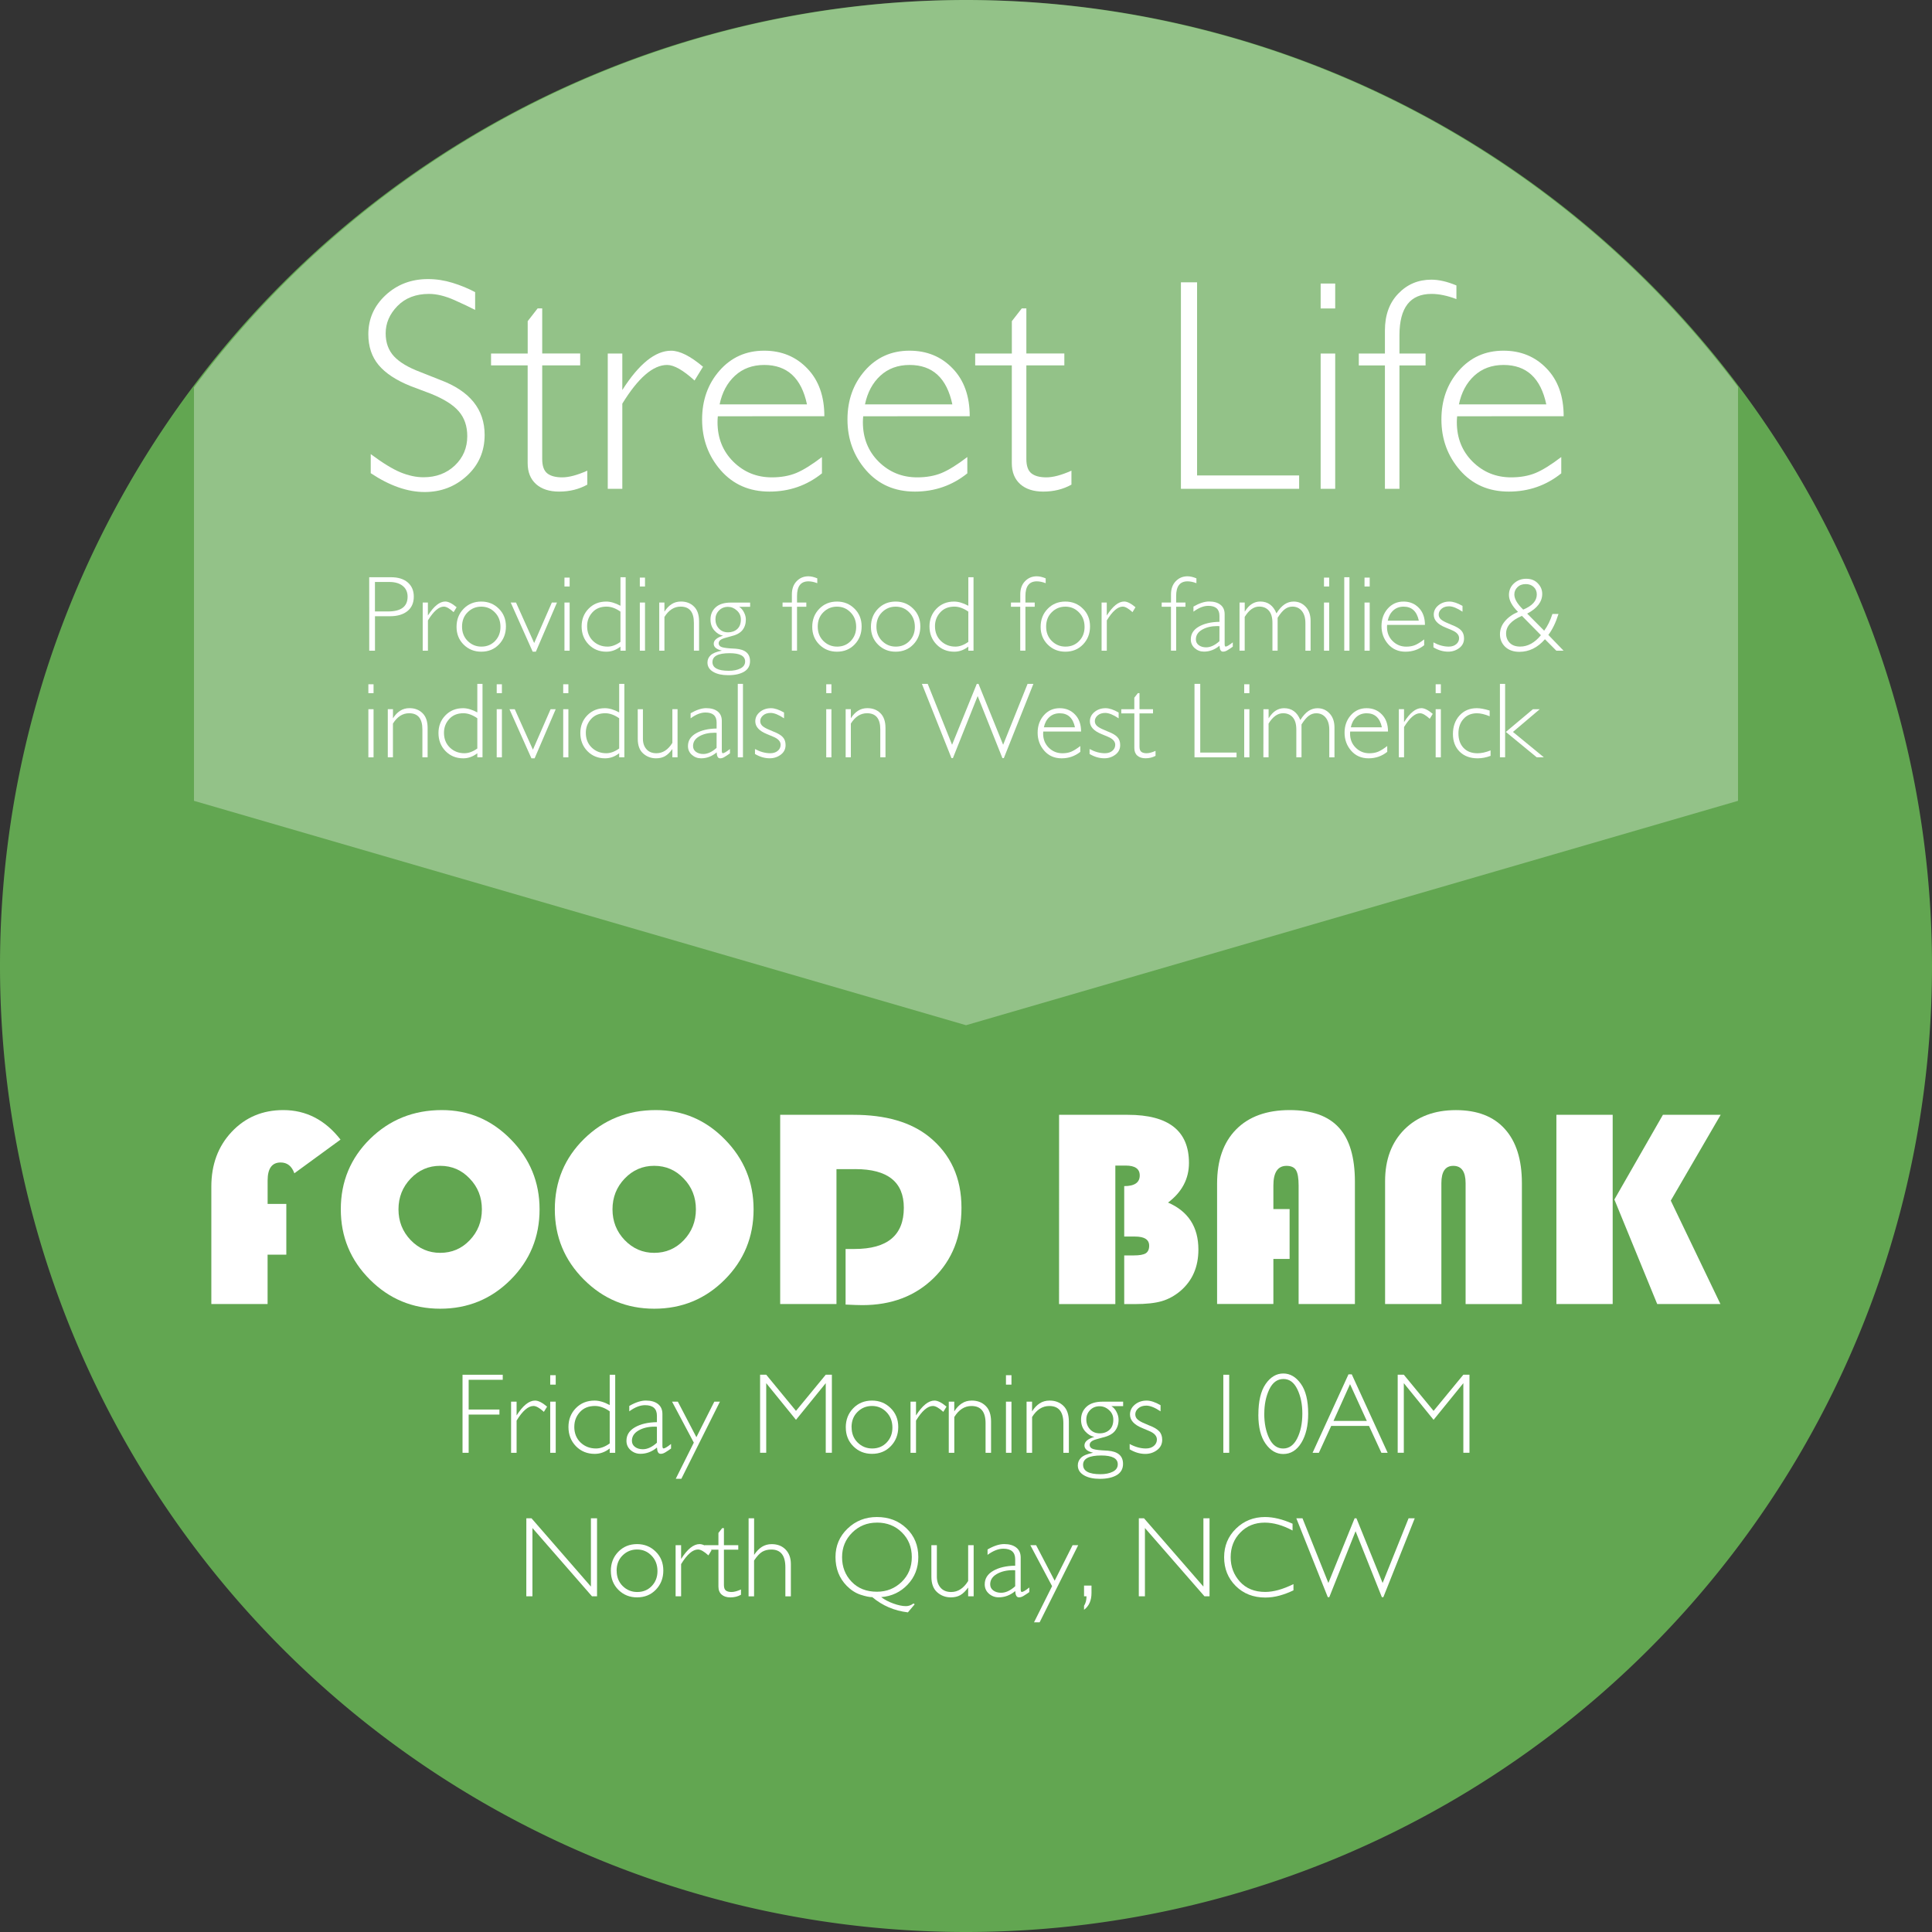 <?xml version="1.0" encoding="UTF-8" standalone="no"?>
<!-- Created with Inkscape (http://www.inkscape.org/) -->

<svg
   xmlns:dc="http://purl.org/dc/elements/1.1/"
   xmlns:cc="http://creativecommons.org/ns#"
   xmlns:rdf="http://www.w3.org/1999/02/22-rdf-syntax-ns#"
   xmlns:svg="http://www.w3.org/2000/svg"
   xmlns="http://www.w3.org/2000/svg"
   xmlns:sodipodi="http://sodipodi.sourceforge.net/DTD/sodipodi-0.dtd"
   xmlns:inkscape="http://www.inkscape.org/namespaces/inkscape"
   width="55.5mm"
   height="55.5mm"
   viewBox="0 0 55.5 55.5"
   version="1.1"
   id="svg8"
   inkscape:version="0.92.2 (5c3e80d, 2017-08-06)"
   sodipodi:docname="foodbank-circle.svg">
  <rect x="0" y="0" width="55.5" height="55.5" fill="#333333" stroke="none"/>
  <defs
     id="defs2" />
  <sodipodi:namedview
     id="base"
     pagecolor="#ffffff"
     bordercolor="#666666"
     borderopacity="1.0"
     inkscape:pageopacity="0.0"
     inkscape:pageshadow="2"
     inkscape:zoom="2.8"
     inkscape:cx="138.50834"
     inkscape:cy="120.83655"
     inkscape:document-units="mm"
     inkscape:current-layer="layer1"
     showgrid="false"
     showguides="true"
     inkscape:guide-bbox="true"
     inkscape:window-width="1920"
     inkscape:window-height="1137"
     inkscape:window-x="-8"
     inkscape:window-y="-8"
     inkscape:window-maximized="1"
     fit-margin-top="0"
     fit-margin-left="0"
     fit-margin-right="0"
     fit-margin-bottom="0" />
  <g
     inkscape:label="Layer 1"
     inkscape:groupmode="layer"
     id="layer1"
     transform="translate(0,-241.5)">
    <path
       inkscape:connector-curvature="0"
       style="fill:#62a651;fill-opacity:1;stroke:none;stroke-width:1.431;stroke-linecap:butt;stroke-linejoin:round;stroke-miterlimit:4;stroke-dasharray:none;stroke-opacity:1;paint-order:markers stroke fill"
       d="M 55.5,269.25 A 27.75,27.75 0 0 1 27.75,297 27.75,27.75 0 0 1 0,269.25 27.75,27.75 0 0 1 27.75,241.5 27.75,27.75 0 0 1 55.5,269.25 Z"
       id="path914-3" />
    <path
       inkscape:connector-curvature="0"
       style="fill:#ffffff;fill-opacity:0.314;stroke:none;stroke-width:1.431;stroke-linecap:butt;stroke-linejoin:round;stroke-miterlimit:4;stroke-dasharray:none;stroke-opacity:1;paint-order:markers stroke fill"
       d="M 27.75,241.5 A 27.75,27.75 0 0 0 5.572,252.628 v 11.877 l 22.179,6.446 22.177,-6.446 v -11.889 a 27.75,27.75 0 0 0 -22.178,-11.116 z"
       id="path1048-4" />
    <g
       aria-label="Street Life"
       style="font-style:normal;font-variant:normal;font-weight:normal;font-stretch:normal;font-size:8.727px;line-height:1.25;font-family:'GillSans Light';-inkscape-font-specification:'GillSans Light, Normal';font-variant-ligatures:normal;font-variant-caps:normal;font-variant-numeric:normal;font-feature-settings:normal;text-align:start;letter-spacing:0px;word-spacing:0px;writing-mode:lr-tb;text-anchor:start;fill:#ffffff;fill-opacity:1;stroke:none;stroke-width:0.218"
       id="text862-1-7">
      <path
         d="m 10.65,254.545 q 0.516,0.384 0.856,0.524 0.345,0.141 0.66,0.141 0.541,0 0.899,-0.337 0.358,-0.341 0.358,-0.844 0,-0.43 -0.243,-0.712 -0.239,-0.281 -0.814,-0.511 l -0.575,-0.217 q -0.622,-0.251 -0.916,-0.605 -0.294,-0.354 -0.294,-0.882 0,-0.66 0.494,-1.121 0.499,-0.464 1.219,-0.464 0.354,0 0.703,0.107 0.349,0.107 0.652,0.268 v 0.511 q -0.192,-0.102 -0.592,-0.281 -0.401,-0.179 -0.733,-0.179 -0.567,0 -0.908,0.349 -0.337,0.345 -0.337,0.784 0,0.401 0.239,0.66 0.239,0.256 0.746,0.447 l 0.58,0.23 q 1.278,0.477 1.278,1.581 0,0.707 -0.511,1.176 -0.507,0.464 -1.214,0.464 -0.733,0 -1.547,-0.541 z m 1.692,-5.369 v 0 z m -0.102,6.366 v 0 z"
         style="font-style:normal;font-variant:normal;font-weight:normal;font-stretch:normal;font-size:8.727px;font-family:'GillSans Light';-inkscape-font-specification:'GillSans Light, Normal';font-variant-ligatures:normal;font-variant-caps:normal;font-variant-numeric:normal;font-feature-settings:normal;text-align:start;writing-mode:lr-tb;text-anchor:start;fill:#ffffff;fill-opacity:1;stroke-width:0.218"
         id="path897" />
      <path
         d="m 14.106,251.996 v -0.341 h 1.053 v -0.929 l 0.285,-0.366 h 0.132 v 1.295 h 1.091 v 0.341 h -1.091 v 2.489 0 0 0 0 0.2 q 0,0.298 0.145,0.413 0.145,0.115 0.43,0.115 0.29,0 0.72,-0.192 v 0.401 q -0.358,0.2 -0.81,0.2 -0.418,0 -0.66,-0.213 -0.243,-0.217 -0.243,-0.605 v -0.03 -2.778 z m 1.9,3.545 v 0 z"
         style="font-style:normal;font-variant:normal;font-weight:normal;font-stretch:normal;font-size:8.727px;font-family:'GillSans Light';-inkscape-font-specification:'GillSans Light, Normal';font-variant-ligatures:normal;font-variant-caps:normal;font-variant-numeric:normal;font-feature-settings:normal;text-align:start;writing-mode:lr-tb;text-anchor:start;fill:#ffffff;fill-opacity:1;stroke-width:0.218"
         id="path899" />
      <path
         d="m 17.459,255.542 v -3.886 h 0.418 v 1.048 q 0.72,-1.129 1.402,-1.129 0.371,0 0.916,0.46 l -0.243,0.396 q -0.49,-0.447 -0.788,-0.447 -0.605,0 -1.287,1.112 v 2.446 z m 1.389,-4.513 v 0 z m -1.142,4.513 v 0 z"
         style="font-style:normal;font-variant:normal;font-weight:normal;font-stretch:normal;font-size:8.727px;font-family:'GillSans Light';-inkscape-font-specification:'GillSans Light, Normal';font-variant-ligatures:normal;font-variant-caps:normal;font-variant-numeric:normal;font-feature-settings:normal;text-align:start;writing-mode:lr-tb;text-anchor:start;fill:#ffffff;fill-opacity:1;stroke-width:0.218"
         id="path901" />
      <path
         d="m 20.621,253.458 q -0.009,0.089 -0.009,0.17 0,0.682 0.452,1.133 0.456,0.452 1.108,0.452 0.396,0 0.699,-0.124 0.307,-0.128 0.741,-0.46 v 0 0.469 q -0.652,0.524 -1.508,0.524 -0.865,0 -1.402,-0.614 -0.533,-0.614 -0.533,-1.457 0,-0.831 0.499,-1.402 0.503,-0.575 1.283,-0.575 0.75,0 1.24,0.511 0.49,0.507 0.49,1.372 v 0 z m 0.051,-0.341 h 2.51 v 0 q -0.239,-1.133 -1.227,-1.133 -0.507,0 -0.844,0.311 -0.332,0.307 -0.439,0.822 z m 1.278,-2.088 v 0 z m 0.196,4.513 v 0 z"
         style="font-style:normal;font-variant:normal;font-weight:normal;font-stretch:normal;font-size:8.727px;font-family:'GillSans Light';-inkscape-font-specification:'GillSans Light, Normal';font-variant-ligatures:normal;font-variant-caps:normal;font-variant-numeric:normal;font-feature-settings:normal;text-align:start;writing-mode:lr-tb;text-anchor:start;fill:#ffffff;fill-opacity:1;stroke-width:0.218"
         id="path903" />
      <path
         d="m 24.797,253.458 q -0.009,0.089 -0.009,0.17 0,0.682 0.452,1.133 0.456,0.452 1.108,0.452 0.396,0 0.699,-0.124 0.307,-0.128 0.741,-0.46 v 0 0.469 q -0.652,0.524 -1.508,0.524 -0.865,0 -1.402,-0.614 -0.533,-0.614 -0.533,-1.457 0,-0.831 0.499,-1.402 0.503,-0.575 1.283,-0.575 0.75,0 1.24,0.511 0.49,0.507 0.49,1.372 v 0 z m 0.051,-0.341 h 2.51 v 0 q -0.239,-1.133 -1.227,-1.133 -0.507,0 -0.844,0.311 -0.332,0.307 -0.439,0.822 z m 1.278,-2.088 v 0 z m 0.196,4.513 v 0 z"
         style="font-style:normal;font-variant:normal;font-weight:normal;font-stretch:normal;font-size:8.727px;font-family:'GillSans Light';-inkscape-font-specification:'GillSans Light, Normal';font-variant-ligatures:normal;font-variant-caps:normal;font-variant-numeric:normal;font-feature-settings:normal;text-align:start;writing-mode:lr-tb;text-anchor:start;fill:#ffffff;fill-opacity:1;stroke-width:0.218"
         id="path905" />
      <path
         d="m 28.014,251.996 v -0.341 h 1.053 v -0.929 l 0.285,-0.366 h 0.132 v 1.295 h 1.091 v 0.341 h -1.091 v 2.489 0 0 0 0 0.2 q 0,0.298 0.145,0.413 0.145,0.115 0.43,0.115 0.29,0 0.72,-0.192 v 0.401 q -0.358,0.2 -0.81,0.2 -0.418,0 -0.66,-0.213 -0.243,-0.217 -0.243,-0.605 v -0.03 -2.778 z m 1.9,3.545 v 0 z"
         style="font-style:normal;font-variant:normal;font-weight:normal;font-stretch:normal;font-size:8.727px;font-family:'GillSans Light';-inkscape-font-specification:'GillSans Light, Normal';font-variant-ligatures:normal;font-variant-caps:normal;font-variant-numeric:normal;font-feature-settings:normal;text-align:start;writing-mode:lr-tb;text-anchor:start;fill:#ffffff;fill-opacity:1;stroke-width:0.218"
         id="path907" />
      <path
         d="m 33.924,249.61 h 0.464 v 5.548 h 2.932 v 0.384 h -3.396 z m 0.703,-0.435 v 0 z m 1.206,6.366 v 0 z m -2.595,-6.025 v 0 z"
         style="font-style:normal;font-variant:normal;font-weight:normal;font-stretch:normal;font-size:8.727px;font-family:'GillSans Light';-inkscape-font-specification:'GillSans Light, Normal';font-variant-ligatures:normal;font-variant-caps:normal;font-variant-numeric:normal;font-feature-settings:normal;text-align:start;writing-mode:lr-tb;text-anchor:start;fill:#ffffff;fill-opacity:1;stroke-width:0.218"
         id="path909" />
      <path
         d="m 37.938,251.656 h 0.418 v 3.886 h -0.418 z m 0,-2.011 h 0.418 v 0.716 h -0.418 z m 0.183,5.897 v 0 z"
         style="font-style:normal;font-variant:normal;font-weight:normal;font-stretch:normal;font-size:8.727px;font-family:'GillSans Light';-inkscape-font-specification:'GillSans Light, Normal';font-variant-ligatures:normal;font-variant-caps:normal;font-variant-numeric:normal;font-feature-settings:normal;text-align:start;writing-mode:lr-tb;text-anchor:start;fill:#ffffff;fill-opacity:1;stroke-width:0.218"
         id="path911" />
      <path
         d="m 39.034,251.656 h 0.75 v -0.66 q 0,-0.665 0.384,-1.061 0.384,-0.401 0.95,-0.401 v 0 0 q 0.324,0 0.72,0.166 v 0.392 q -0.392,-0.149 -0.716,-0.149 -0.92,0 -0.92,1.185 v 0.528 h 0.75 v 0.341 h -0.75 v 3.545 h -0.418 v -3.545 h -0.75 z"
         style="font-style:normal;font-variant:normal;font-weight:normal;font-stretch:normal;font-size:8.727px;font-family:'GillSans Light';-inkscape-font-specification:'GillSans Light, Normal';font-variant-ligatures:normal;font-variant-caps:normal;font-variant-numeric:normal;font-feature-settings:normal;text-align:start;writing-mode:lr-tb;text-anchor:start;fill:#ffffff;fill-opacity:1;stroke-width:0.218"
         id="path913" />
      <path
         d="m 41.859,253.458 q -0.009,0.089 -0.009,0.17 0,0.682 0.452,1.133 0.456,0.452 1.108,0.452 0.396,0 0.699,-0.124 0.307,-0.128 0.741,-0.46 v 0 0.469 q -0.652,0.524 -1.508,0.524 -0.865,0 -1.402,-0.614 -0.533,-0.614 -0.533,-1.457 0,-0.831 0.499,-1.402 0.503,-0.575 1.283,-0.575 0.75,0 1.24,0.511 0.49,0.507 0.49,1.372 v 0 z m 0.051,-0.341 h 2.51 v 0 q -0.239,-1.133 -1.227,-1.133 -0.507,0 -0.844,0.311 -0.332,0.307 -0.439,0.822 z m 1.278,-2.088 v 0 z m 0.196,4.513 v 0 z"
         style="font-style:normal;font-variant:normal;font-weight:normal;font-stretch:normal;font-size:8.727px;font-family:'GillSans Light';-inkscape-font-specification:'GillSans Light, Normal';font-variant-ligatures:normal;font-variant-caps:normal;font-variant-numeric:normal;font-feature-settings:normal;text-align:start;writing-mode:lr-tb;text-anchor:start;fill:#ffffff;fill-opacity:1;stroke-width:0.218"
         id="path915" />
    </g>
    <g
       aria-label="Providing food for families &amp; 
individuals in West Limerick"
       style="font-style:normal;font-variant:normal;font-weight:normal;font-stretch:normal;font-size:3.105px;line-height:1.25;font-family:'GillSans Light';-inkscape-font-specification:'GillSans Light, Normal';font-variant-ligatures:normal;font-variant-caps:normal;font-variant-numeric:normal;font-feature-settings:normal;text-align:start;letter-spacing:0px;word-spacing:0px;writing-mode:lr-tb;text-anchor:start;fill:#ffffff;fill-opacity:1;stroke:none;stroke-width:0.078"
       id="text862-2-5-1">
      <path
         d="m 10.606,258.082 h 0.585 0.042 q 0.308,0 0.481,0.15 0.173,0.15 0.173,0.406 0,0.27 -0.183,0.417 -0.183,0.147 -0.499,0.147 h -0.033 -0.4 v 0.99 h -0.165 z m 0.165,0.136 v 0.847 h 0.377 q 0.561,0 0.561,-0.424 0,-0.199 -0.141,-0.311 -0.141,-0.112 -0.384,-0.112 z"
         style="font-style:normal;font-variant:normal;font-weight:normal;font-stretch:normal;font-size:3.105px;line-height:1;font-family:'GillSans Light';-inkscape-font-specification:'GillSans Light, Normal';font-variant-ligatures:normal;font-variant-caps:normal;font-variant-numeric:normal;font-feature-settings:normal;text-align:start;writing-mode:lr-tb;text-anchor:start;fill:#ffffff;fill-opacity:1;stroke-width:0.078"
         id="path918" />
      <path
         d="m 12.143,260.192 v -1.383 h 0.149 v 0.373 q 0.256,-0.402 0.499,-0.402 0.132,0 0.326,0.164 l -0.086,0.141 q -0.174,-0.159 -0.28,-0.159 -0.215,0 -0.458,0.396 v 0.87 z m 0.494,-1.605 v 0 z m -0.406,1.605 v 0 z"
         style="font-style:normal;font-variant:normal;font-weight:normal;font-stretch:normal;font-size:3.105px;line-height:1;font-family:'GillSans Light';-inkscape-font-specification:'GillSans Light, Normal';font-variant-ligatures:normal;font-variant-caps:normal;font-variant-numeric:normal;font-feature-settings:normal;text-align:start;writing-mode:lr-tb;text-anchor:start;fill:#ffffff;fill-opacity:1;stroke-width:0.078"
         id="path920" />
      <path
         d="m 13.115,259.507 q 0,-0.311 0.202,-0.518 0.202,-0.208 0.508,-0.208 0.299,0 0.503,0.203 0.206,0.202 0.206,0.511 0,0.308 -0.2,0.517 -0.2,0.209 -0.509,0.209 -0.3,0 -0.505,-0.203 -0.205,-0.203 -0.205,-0.511 z m 0.158,-0.006 q 0,0.25 0.162,0.412 0.164,0.162 0.394,0.162 0.238,0 0.393,-0.162 0.155,-0.162 0.155,-0.403 0,-0.255 -0.161,-0.418 -0.159,-0.165 -0.391,-0.165 -0.229,0 -0.391,0.161 -0.161,0.159 -0.161,0.414 z m 0.558,-0.914 v 0 z"
         style="font-style:normal;font-variant:normal;font-weight:normal;font-stretch:normal;font-size:3.105px;line-height:1;font-family:'GillSans Light';-inkscape-font-specification:'GillSans Light, Normal';font-variant-ligatures:normal;font-variant-caps:normal;font-variant-numeric:normal;font-feature-settings:normal;text-align:start;writing-mode:lr-tb;text-anchor:start;fill:#ffffff;fill-opacity:1;stroke-width:0.078"
         id="path922" />
      <path
         d="m 15.345,259.972 v 0 l 0.508,-1.163 h 0.147 l -0.606,1.411 h -0.092 l -0.631,-1.411 h 0.152 z"
         style="font-style:normal;font-variant:normal;font-weight:normal;font-stretch:normal;font-size:3.105px;line-height:1;font-family:'GillSans Light';-inkscape-font-specification:'GillSans Light, Normal';font-variant-ligatures:normal;font-variant-caps:normal;font-variant-numeric:normal;font-feature-settings:normal;text-align:start;writing-mode:lr-tb;text-anchor:start;fill:#ffffff;fill-opacity:1;stroke-width:0.078"
         id="path924" />
      <path
         d="m 16.215,258.809 h 0.149 v 1.383 h -0.149 z m 0,-0.716 h 0.149 v 0.255 h -0.149 z m 0.065,2.098 v 0 z"
         style="font-style:normal;font-variant:normal;font-weight:normal;font-stretch:normal;font-size:3.105px;line-height:1;font-family:'GillSans Light';-inkscape-font-specification:'GillSans Light, Normal';font-variant-ligatures:normal;font-variant-caps:normal;font-variant-numeric:normal;font-feature-settings:normal;text-align:start;writing-mode:lr-tb;text-anchor:start;fill:#ffffff;fill-opacity:1;stroke-width:0.078"
         id="path926" />
      <path
         d="m 17.824,258.902 v -0.82 h 0.149 v 2.11 h -0.149 v -0.117 q -0.186,0.146 -0.405,0.146 -0.306,0 -0.509,-0.208 -0.202,-0.209 -0.202,-0.518 0,-0.303 0.199,-0.508 0.2,-0.206 0.508,-0.206 0.185,0 0.409,0.121 z m -0.958,0.585 q 0,0.262 0.17,0.426 0.17,0.162 0.418,0.162 0.179,0 0.37,-0.136 v -0.869 q -0.206,-0.144 -0.4,-0.144 -0.258,0 -0.408,0.167 -0.15,0.165 -0.15,0.394 z"
         style="font-style:normal;font-variant:normal;font-weight:normal;font-stretch:normal;font-size:3.105px;line-height:1;font-family:'GillSans Light';-inkscape-font-specification:'GillSans Light, Normal';font-variant-ligatures:normal;font-variant-caps:normal;font-variant-numeric:normal;font-feature-settings:normal;text-align:start;writing-mode:lr-tb;text-anchor:start;fill:#ffffff;fill-opacity:1;stroke-width:0.078"
         id="path928" />
      <path
         d="m 18.38,258.809 h 0.149 v 1.383 h -0.149 z m 0,-0.716 h 0.149 v 0.255 h -0.149 z m 0.065,2.098 v 0 z"
         style="font-style:normal;font-variant:normal;font-weight:normal;font-stretch:normal;font-size:3.105px;line-height:1;font-family:'GillSans Light';-inkscape-font-specification:'GillSans Light, Normal';font-variant-ligatures:normal;font-variant-caps:normal;font-variant-numeric:normal;font-feature-settings:normal;text-align:start;writing-mode:lr-tb;text-anchor:start;fill:#ffffff;fill-opacity:1;stroke-width:0.078"
         id="path930" />
      <path
         d="m 18.938,260.192 v -1.383 h 0.149 v 0.262 q 0.089,-0.141 0.205,-0.215 0.115,-0.076 0.27,-0.076 0.229,0 0.374,0.144 0.146,0.142 0.146,0.424 v 0.843 h -0.149 v -0.8 q 0,-0.465 -0.381,-0.465 -0.28,0 -0.465,0.297 v 0.969 z m 0.599,-1.605 v 0 z m -0.023,1.605 v 0 z"
         style="font-style:normal;font-variant:normal;font-weight:normal;font-stretch:normal;font-size:3.105px;line-height:1;font-family:'GillSans Light';-inkscape-font-specification:'GillSans Light, Normal';font-variant-ligatures:normal;font-variant-caps:normal;font-variant-numeric:normal;font-feature-settings:normal;text-align:start;writing-mode:lr-tb;text-anchor:start;fill:#ffffff;fill-opacity:1;stroke-width:0.078"
         id="path932" />
      <path
         d="m 20.736,260.19 q -0.233,-0.055 -0.233,-0.197 0,-0.076 0.067,-0.133 0.067,-0.058 0.2,-0.099 -0.136,-0.024 -0.249,-0.15 -0.111,-0.127 -0.111,-0.315 0,-0.214 0.149,-0.35 0.149,-0.136 0.438,-0.136 v 0 0 h 0.552 v 0.121 0 0 h -0.317 v 0 q 0.086,0.053 0.139,0.158 0.055,0.105 0.055,0.208 0,0.182 -0.1,0.306 -0.099,0.124 -0.34,0.179 v 0 l -0.168,0.047 q -0.173,0.049 -0.173,0.15 0,0.062 0.059,0.097 0.059,0.035 0.271,0.05 l 0.159,0.009 v 0 0 q 0.412,0.032 0.412,0.356 0,0.203 -0.171,0.305 -0.171,0.1 -0.455,0.1 -0.262,0 -0.423,-0.091 -0.174,-0.097 -0.174,-0.273 0,-0.12 0.088,-0.206 0.088,-0.088 0.324,-0.135 z m -0.27,0.327 q 0,0.253 0.47,0.253 0.2,0 0.334,-0.068 0.135,-0.068 0.135,-0.2 0,-0.238 -0.447,-0.238 -0.491,0 -0.491,0.253 z m 0.086,-1.226 q 0,0.155 0.1,0.265 0.1,0.109 0.262,0.109 0.159,0 0.264,-0.094 0.105,-0.096 0.105,-0.274 0,-0.156 -0.115,-0.259 -0.114,-0.105 -0.256,-0.105 -0.156,0 -0.258,0.105 -0.102,0.105 -0.102,0.253 z m 0.421,-0.676 v 0 z"
         style="font-style:normal;font-variant:normal;font-weight:normal;font-stretch:normal;font-size:3.105px;line-height:1;font-family:'GillSans Light';-inkscape-font-specification:'GillSans Light, Normal';font-variant-ligatures:normal;font-variant-caps:normal;font-variant-numeric:normal;font-feature-settings:normal;text-align:start;writing-mode:lr-tb;text-anchor:start;fill:#ffffff;fill-opacity:1;stroke-width:0.078"
         id="path934" />
      <path
         d="m 22.481,258.809 h 0.267 v -0.235 q 0,-0.236 0.136,-0.377 0.136,-0.142 0.338,-0.142 v 0 0 q 0.115,0 0.256,0.059 v 0.139 q -0.139,-0.053 -0.255,-0.053 -0.327,0 -0.327,0.421 v 0.188 h 0.267 v 0.121 h -0.267 v 1.261 h -0.149 v -1.261 h -0.267 z"
         style="font-style:normal;font-variant:normal;font-weight:normal;font-stretch:normal;font-size:3.105px;line-height:1;font-family:'GillSans Light';-inkscape-font-specification:'GillSans Light, Normal';font-variant-ligatures:normal;font-variant-caps:normal;font-variant-numeric:normal;font-feature-settings:normal;text-align:start;writing-mode:lr-tb;text-anchor:start;fill:#ffffff;fill-opacity:1;stroke-width:0.078"
         id="path936" />
      <path
         d="m 23.333,259.507 q 0,-0.311 0.202,-0.518 0.202,-0.208 0.508,-0.208 0.299,0 0.503,0.203 0.206,0.202 0.206,0.511 0,0.308 -0.2,0.517 -0.2,0.209 -0.509,0.209 -0.3,0 -0.505,-0.203 -0.205,-0.203 -0.205,-0.511 z m 0.158,-0.006 q 0,0.25 0.162,0.412 0.164,0.162 0.394,0.162 0.238,0 0.393,-0.162 0.155,-0.162 0.155,-0.403 0,-0.255 -0.161,-0.418 -0.159,-0.165 -0.391,-0.165 -0.229,0 -0.391,0.161 -0.161,0.159 -0.161,0.414 z m 0.558,-0.914 v 0 z"
         style="font-style:normal;font-variant:normal;font-weight:normal;font-stretch:normal;font-size:3.105px;line-height:1;font-family:'GillSans Light';-inkscape-font-specification:'GillSans Light, Normal';font-variant-ligatures:normal;font-variant-caps:normal;font-variant-numeric:normal;font-feature-settings:normal;text-align:start;writing-mode:lr-tb;text-anchor:start;fill:#ffffff;fill-opacity:1;stroke-width:0.078"
         id="path938" />
      <path
         d="m 25.019,259.507 q 0,-0.311 0.202,-0.518 0.202,-0.208 0.508,-0.208 0.299,0 0.503,0.203 0.206,0.202 0.206,0.511 0,0.308 -0.2,0.517 -0.2,0.209 -0.509,0.209 -0.3,0 -0.505,-0.203 -0.205,-0.203 -0.205,-0.511 z m 0.158,-0.006 q 0,0.25 0.162,0.412 0.164,0.162 0.394,0.162 0.238,0 0.393,-0.162 0.155,-0.162 0.155,-0.403 0,-0.255 -0.161,-0.418 -0.159,-0.165 -0.391,-0.165 -0.229,0 -0.391,0.161 -0.161,0.159 -0.161,0.414 z m 0.558,-0.914 v 0 z"
         style="font-style:normal;font-variant:normal;font-weight:normal;font-stretch:normal;font-size:3.105px;line-height:1;font-family:'GillSans Light';-inkscape-font-specification:'GillSans Light, Normal';font-variant-ligatures:normal;font-variant-caps:normal;font-variant-numeric:normal;font-feature-settings:normal;text-align:start;writing-mode:lr-tb;text-anchor:start;fill:#ffffff;fill-opacity:1;stroke-width:0.078"
         id="path940" />
      <path
         d="m 27.817,258.902 v -0.82 h 0.149 v 2.11 h -0.149 v -0.117 q -0.186,0.146 -0.405,0.146 -0.306,0 -0.509,-0.208 -0.202,-0.209 -0.202,-0.518 0,-0.303 0.199,-0.508 0.2,-0.206 0.508,-0.206 0.185,0 0.409,0.121 z m -0.958,0.585 q 0,0.262 0.17,0.426 0.17,0.162 0.418,0.162 0.179,0 0.37,-0.136 v -0.869 q -0.206,-0.144 -0.4,-0.144 -0.258,0 -0.408,0.167 -0.15,0.165 -0.15,0.394 z"
         style="font-style:normal;font-variant:normal;font-weight:normal;font-stretch:normal;font-size:3.105px;line-height:1;font-family:'GillSans Light';-inkscape-font-specification:'GillSans Light, Normal';font-variant-ligatures:normal;font-variant-caps:normal;font-variant-numeric:normal;font-feature-settings:normal;text-align:start;writing-mode:lr-tb;text-anchor:start;fill:#ffffff;fill-opacity:1;stroke-width:0.078"
         id="path942" />
      <path
         d="m 29.042,258.809 h 0.267 v -0.235 q 0,-0.236 0.136,-0.377 0.136,-0.142 0.338,-0.142 v 0 0 q 0.115,0 0.256,0.059 v 0.139 q -0.139,-0.053 -0.255,-0.053 -0.327,0 -0.327,0.421 v 0.188 h 0.267 v 0.121 h -0.267 v 1.261 h -0.149 v -1.261 h -0.267 z"
         style="font-style:normal;font-variant:normal;font-weight:normal;font-stretch:normal;font-size:3.105px;line-height:1;font-family:'GillSans Light';-inkscape-font-specification:'GillSans Light, Normal';font-variant-ligatures:normal;font-variant-caps:normal;font-variant-numeric:normal;font-feature-settings:normal;text-align:start;writing-mode:lr-tb;text-anchor:start;fill:#ffffff;fill-opacity:1;stroke-width:0.078"
         id="path944" />
      <path
         d="m 29.894,259.507 q 0,-0.311 0.202,-0.518 0.202,-0.208 0.508,-0.208 0.299,0 0.503,0.203 0.206,0.202 0.206,0.511 0,0.308 -0.2,0.517 -0.2,0.209 -0.509,0.209 -0.3,0 -0.505,-0.203 -0.205,-0.203 -0.205,-0.511 z m 0.158,-0.006 q 0,0.25 0.162,0.412 0.164,0.162 0.394,0.162 0.238,0 0.393,-0.162 0.155,-0.162 0.155,-0.403 0,-0.255 -0.161,-0.418 -0.159,-0.165 -0.391,-0.165 -0.229,0 -0.391,0.161 -0.161,0.159 -0.161,0.414 z m 0.558,-0.914 v 0 z"
         style="font-style:normal;font-variant:normal;font-weight:normal;font-stretch:normal;font-size:3.105px;line-height:1;font-family:'GillSans Light';-inkscape-font-specification:'GillSans Light, Normal';font-variant-ligatures:normal;font-variant-caps:normal;font-variant-numeric:normal;font-feature-settings:normal;text-align:start;writing-mode:lr-tb;text-anchor:start;fill:#ffffff;fill-opacity:1;stroke-width:0.078"
         id="path946" />
      <path
         d="m 31.645,260.192 v -1.383 h 0.149 v 0.373 q 0.256,-0.402 0.499,-0.402 0.132,0 0.326,0.164 l -0.086,0.141 q -0.174,-0.159 -0.28,-0.159 -0.215,0 -0.458,0.396 v 0.87 z m 0.494,-1.605 v 0 z m -0.406,1.605 v 0 z"
         style="font-style:normal;font-variant:normal;font-weight:normal;font-stretch:normal;font-size:3.105px;line-height:1;font-family:'GillSans Light';-inkscape-font-specification:'GillSans Light, Normal';font-variant-ligatures:normal;font-variant-caps:normal;font-variant-numeric:normal;font-feature-settings:normal;text-align:start;writing-mode:lr-tb;text-anchor:start;fill:#ffffff;fill-opacity:1;stroke-width:0.078"
         id="path948" />
      <path
         d="m 33.372,258.809 h 0.267 v -0.235 q 0,-0.236 0.136,-0.377 0.136,-0.142 0.338,-0.142 v 0 0 q 0.115,0 0.256,0.059 v 0.139 q -0.139,-0.053 -0.255,-0.053 -0.327,0 -0.327,0.421 v 0.188 h 0.267 v 0.121 h -0.267 v 1.261 h -0.149 v -1.261 h -0.267 z"
         style="font-style:normal;font-variant:normal;font-weight:normal;font-stretch:normal;font-size:3.105px;line-height:1;font-family:'GillSans Light';-inkscape-font-specification:'GillSans Light, Normal';font-variant-ligatures:normal;font-variant-caps:normal;font-variant-numeric:normal;font-feature-settings:normal;text-align:start;writing-mode:lr-tb;text-anchor:start;fill:#ffffff;fill-opacity:1;stroke-width:0.078"
         id="path950" />
      <path
         d="m 35.031,259.364 v -0.173 q 0,-0.287 -0.321,-0.287 -0.199,0 -0.426,0.167 v 0 0 -0.146 q 0.253,-0.146 0.449,-0.146 0.208,0 0.327,0.094 0.12,0.094 0.12,0.27 v 0.855 q 0,0.076 0.029,0.076 0.052,0 0.205,-0.121 v 0.124 q -0.08,0.058 -0.15,0.1 -0.068,0.042 -0.123,0.042 h -0.012 q -0.088,0 -0.097,-0.17 -0.202,0.17 -0.447,0.17 -0.152,0 -0.265,-0.1 -0.112,-0.1 -0.112,-0.252 0,-0.233 0.229,-0.365 0.23,-0.133 0.596,-0.139 z m 0,0.124 q -0.045,-0.003 -0.061,-0.003 -0.256,0 -0.437,0.103 -0.179,0.103 -0.179,0.279 0,0.105 0.083,0.167 0.085,0.062 0.212,0.062 0.185,0 0.381,-0.176 z m -0.268,-0.902 v 0 z m 0.476,1.605 v 0 z"
         style="font-style:normal;font-variant:normal;font-weight:normal;font-stretch:normal;font-size:3.105px;line-height:1;font-family:'GillSans Light';-inkscape-font-specification:'GillSans Light, Normal';font-variant-ligatures:normal;font-variant-caps:normal;font-variant-numeric:normal;font-feature-settings:normal;text-align:start;writing-mode:lr-tb;text-anchor:start;fill:#ffffff;fill-opacity:1;stroke-width:0.078"
         id="path952" />
      <path
         d="m 35.608,258.809 h 0.149 v 0.262 q 0.1,-0.159 0.209,-0.224 0.109,-0.067 0.235,-0.067 0.33,0 0.467,0.34 0.114,-0.18 0.233,-0.259 0.12,-0.08 0.261,-0.08 0.206,0 0.346,0.15 0.141,0.149 0.141,0.406 v 0.855 h -0.149 v -0.791 q 0,-0.223 -0.102,-0.349 -0.102,-0.126 -0.273,-0.126 -0.115,0 -0.212,0.071 -0.097,0.07 -0.211,0.25 v 0.944 h -0.149 v -0.796 q 0,-0.236 -0.103,-0.353 -0.103,-0.117 -0.277,-0.117 -0.235,0 -0.417,0.297 v 0.969 h -0.149 z"
         style="font-style:normal;font-variant:normal;font-weight:normal;font-stretch:normal;font-size:3.105px;line-height:1;font-family:'GillSans Light';-inkscape-font-specification:'GillSans Light, Normal';font-variant-ligatures:normal;font-variant-caps:normal;font-variant-numeric:normal;font-feature-settings:normal;text-align:start;writing-mode:lr-tb;text-anchor:start;fill:#ffffff;fill-opacity:1;stroke-width:0.078"
         id="path954" />
      <path
         d="m 38.034,258.809 h 0.149 v 1.383 H 38.034 Z m 0,-0.716 h 0.149 v 0.255 H 38.034 Z m 0.065,2.098 v 0 z"
         style="font-style:normal;font-variant:normal;font-weight:normal;font-stretch:normal;font-size:3.105px;line-height:1;font-family:'GillSans Light';-inkscape-font-specification:'GillSans Light, Normal';font-variant-ligatures:normal;font-variant-caps:normal;font-variant-numeric:normal;font-feature-settings:normal;text-align:start;writing-mode:lr-tb;text-anchor:start;fill:#ffffff;fill-opacity:1;stroke-width:0.078"
         id="path956" />
      <path
         d="m 38.616,260.192 v -2.11 h 0.149 v 2.11 z m 0.08,-2.232 v 0 z m -0.009,2.232 v 0 z"
         style="font-style:normal;font-variant:normal;font-weight:normal;font-stretch:normal;font-size:3.105px;line-height:1;font-family:'GillSans Light';-inkscape-font-specification:'GillSans Light, Normal';font-variant-ligatures:normal;font-variant-caps:normal;font-variant-numeric:normal;font-feature-settings:normal;text-align:start;writing-mode:lr-tb;text-anchor:start;fill:#ffffff;fill-opacity:1;stroke-width:0.078"
         id="path958" />
      <path
         d="m 39.198,258.809 h 0.149 v 1.383 h -0.149 z m 0,-0.716 h 0.149 v 0.255 h -0.149 z m 0.065,2.098 v 0 z"
         style="font-style:normal;font-variant:normal;font-weight:normal;font-stretch:normal;font-size:3.105px;line-height:1;font-family:'GillSans Light';-inkscape-font-specification:'GillSans Light, Normal';font-variant-ligatures:normal;font-variant-caps:normal;font-variant-numeric:normal;font-feature-settings:normal;text-align:start;writing-mode:lr-tb;text-anchor:start;fill:#ffffff;fill-opacity:1;stroke-width:0.078"
         id="path960" />
      <path
         d="m 39.847,259.451 q -0.003,0.032 -0.003,0.061 0,0.243 0.161,0.403 0.162,0.161 0.394,0.161 0.141,0 0.249,-0.044 0.109,-0.045 0.264,-0.164 v 0 0.167 q -0.232,0.186 -0.537,0.186 -0.308,0 -0.499,-0.218 -0.19,-0.218 -0.19,-0.518 0,-0.296 0.177,-0.499 0.179,-0.205 0.456,-0.205 0.267,0 0.441,0.182 0.174,0.18 0.174,0.488 v 0 z m 0.018,-0.121 h 0.893 v 0 q -0.085,-0.403 -0.437,-0.403 -0.18,0 -0.3,0.111 -0.118,0.109 -0.156,0.293 z m 0.455,-0.743 v 0 z m 0.07,1.605 v 0 z"
         style="font-style:normal;font-variant:normal;font-weight:normal;font-stretch:normal;font-size:3.105px;line-height:1;font-family:'GillSans Light';-inkscape-font-specification:'GillSans Light, Normal';font-variant-ligatures:normal;font-variant-caps:normal;font-variant-numeric:normal;font-feature-settings:normal;text-align:start;writing-mode:lr-tb;text-anchor:start;fill:#ffffff;fill-opacity:1;stroke-width:0.078"
         id="path962" />
      <path
         d="m 41.178,259.954 q 0.224,0.121 0.44,0.121 0.133,0 0.215,-0.07 0.082,-0.07 0.082,-0.173 0,-0.147 -0.223,-0.236 l -0.17,-0.071 q -0.335,-0.135 -0.335,-0.367 0,-0.159 0.132,-0.268 0.132,-0.109 0.32,-0.109 0.156,0 0.374,0.124 v 0.167 q -0.232,-0.155 -0.385,-0.155 -0.135,0 -0.217,0.071 -0.082,0.071 -0.082,0.164 0,0.083 0.065,0.141 0.065,0.056 0.196,0.109 l 0.127,0.055 q 0.177,0.067 0.258,0.153 0.082,0.086 0.082,0.23 0,0.173 -0.139,0.277 -0.138,0.103 -0.317,0.103 -0.217,0 -0.423,-0.124 z m 0.475,-1.367 v 0 z m -0.055,1.605 v 0 z"
         style="font-style:normal;font-variant:normal;font-weight:normal;font-stretch:normal;font-size:3.105px;line-height:1;font-family:'GillSans Light';-inkscape-font-specification:'GillSans Light, Normal';font-variant-ligatures:normal;font-variant-caps:normal;font-variant-numeric:normal;font-feature-settings:normal;text-align:start;writing-mode:lr-tb;text-anchor:start;fill:#ffffff;fill-opacity:1;stroke-width:0.078"
         id="path964" />
      <path
         d="m 43.608,259.078 v 0 q -0.261,-0.259 -0.261,-0.487 0,-0.199 0.144,-0.332 0.146,-0.133 0.352,-0.133 v 0 q 0.209,0 0.334,0.132 0.126,0.13 0.126,0.302 0,0.34 -0.432,0.567 v 0 l 0.488,0.491 v 0 q 0.147,-0.199 0.237,-0.481 h 0.174 q -0.115,0.37 -0.291,0.602 v 0 l 0.437,0.453 H 44.708 l -0.327,-0.329 v 0 q -0.315,0.362 -0.734,0.362 -0.256,0 -0.408,-0.144 -0.15,-0.146 -0.15,-0.358 0,-0.209 0.141,-0.376 0.141,-0.168 0.379,-0.27 z m 0.112,0.114 v 0 q -0.455,0.193 -0.455,0.506 0,0.162 0.105,0.27 0.106,0.106 0.3,0.106 0.327,0 0.596,-0.327 v 0 z m 0.036,-0.18 v 0 q 0.391,-0.161 0.391,-0.435 0,-0.133 -0.089,-0.215 -0.088,-0.083 -0.229,-0.083 -0.149,0 -0.238,0.089 -0.089,0.088 -0.089,0.209 0,0.191 0.255,0.435 z"
         style="font-style:normal;font-variant:normal;font-weight:normal;font-stretch:normal;font-size:3.105px;line-height:1;font-family:'GillSans Light';-inkscape-font-specification:'GillSans Light, Normal';font-variant-ligatures:normal;font-variant-caps:normal;font-variant-numeric:normal;font-feature-settings:normal;text-align:start;writing-mode:lr-tb;text-anchor:start;fill:#ffffff;fill-opacity:1;stroke-width:0.078"
         id="path966" />
      <path
         d="m 10.582,261.873 h 0.149 v 1.383 h -0.149 z m 0,-0.716 h 0.149 v 0.255 h -0.149 z m 0.065,2.098 v 0 z"
         style="font-style:normal;font-variant:normal;font-weight:normal;font-stretch:normal;font-size:3.105px;line-height:1;font-family:'GillSans Light';-inkscape-font-specification:'GillSans Light, Normal';font-variant-ligatures:normal;font-variant-caps:normal;font-variant-numeric:normal;font-feature-settings:normal;text-align:start;writing-mode:lr-tb;text-anchor:start;fill:#ffffff;fill-opacity:1;stroke-width:0.078"
         id="path968" />
      <path
         d="m 11.14,263.255 v -1.383 h 0.149 v 0.262 q 0.089,-0.141 0.205,-0.215 0.115,-0.076 0.27,-0.076 0.229,0 0.374,0.144 0.146,0.143 0.146,0.424 v 0.843 H 12.134 v -0.8 q 0,-0.465 -0.381,-0.465 -0.28,0 -0.465,0.297 v 0.969 z m 0.599,-1.605 v 0 z m -0.023,1.605 v 0 z"
         style="font-style:normal;font-variant:normal;font-weight:normal;font-stretch:normal;font-size:3.105px;line-height:1;font-family:'GillSans Light';-inkscape-font-specification:'GillSans Light, Normal';font-variant-ligatures:normal;font-variant-caps:normal;font-variant-numeric:normal;font-feature-settings:normal;text-align:start;writing-mode:lr-tb;text-anchor:start;fill:#ffffff;fill-opacity:1;stroke-width:0.078"
         id="path970" />
      <path
         d="m 13.712,261.965 v -0.82 h 0.149 v 2.11 h -0.149 v -0.117 q -0.186,0.146 -0.405,0.146 -0.306,0 -0.509,-0.208 -0.202,-0.209 -0.202,-0.518 0,-0.303 0.199,-0.508 0.2,-0.206 0.508,-0.206 0.185,0 0.409,0.121 z m -0.958,0.585 q 0,0.262 0.17,0.426 0.17,0.162 0.418,0.162 0.179,0 0.37,-0.136 v -0.869 q -0.206,-0.144 -0.4,-0.144 -0.258,0 -0.408,0.167 -0.15,0.165 -0.15,0.394 z"
         style="font-style:normal;font-variant:normal;font-weight:normal;font-stretch:normal;font-size:3.105px;line-height:1;font-family:'GillSans Light';-inkscape-font-specification:'GillSans Light, Normal';font-variant-ligatures:normal;font-variant-caps:normal;font-variant-numeric:normal;font-feature-settings:normal;text-align:start;writing-mode:lr-tb;text-anchor:start;fill:#ffffff;fill-opacity:1;stroke-width:0.078"
         id="path972" />
      <path
         d="m 14.269,261.873 h 0.149 v 1.383 h -0.149 z m 0,-0.716 h 0.149 v 0.255 h -0.149 z m 0.065,2.098 v 0 z"
         style="font-style:normal;font-variant:normal;font-weight:normal;font-stretch:normal;font-size:3.105px;line-height:1;font-family:'GillSans Light';-inkscape-font-specification:'GillSans Light, Normal';font-variant-ligatures:normal;font-variant-caps:normal;font-variant-numeric:normal;font-feature-settings:normal;text-align:start;writing-mode:lr-tb;text-anchor:start;fill:#ffffff;fill-opacity:1;stroke-width:0.078"
         id="path974" />
      <path
         d="m 15.309,263.036 v 0 l 0.508,-1.163 h 0.147 l -0.606,1.411 h -0.092 l -0.631,-1.411 h 0.152 z"
         style="font-style:normal;font-variant:normal;font-weight:normal;font-stretch:normal;font-size:3.105px;line-height:1;font-family:'GillSans Light';-inkscape-font-specification:'GillSans Light, Normal';font-variant-ligatures:normal;font-variant-caps:normal;font-variant-numeric:normal;font-feature-settings:normal;text-align:start;writing-mode:lr-tb;text-anchor:start;fill:#ffffff;fill-opacity:1;stroke-width:0.078"
         id="path976" />
      <path
         d="m 16.179,261.873 h 0.149 v 1.383 h -0.149 z m 0,-0.716 h 0.149 v 0.255 h -0.149 z m 0.065,2.098 v 0 z"
         style="font-style:normal;font-variant:normal;font-weight:normal;font-stretch:normal;font-size:3.105px;line-height:1;font-family:'GillSans Light';-inkscape-font-specification:'GillSans Light, Normal';font-variant-ligatures:normal;font-variant-caps:normal;font-variant-numeric:normal;font-feature-settings:normal;text-align:start;writing-mode:lr-tb;text-anchor:start;fill:#ffffff;fill-opacity:1;stroke-width:0.078"
         id="path978" />
      <path
         d="m 17.787,261.965 v -0.82 h 0.149 v 2.11 H 17.787 v -0.117 q -0.186,0.146 -0.405,0.146 -0.306,0 -0.509,-0.208 -0.202,-0.209 -0.202,-0.518 0,-0.303 0.199,-0.508 0.2,-0.206 0.508,-0.206 0.185,0 0.409,0.121 z m -0.958,0.585 q 0,0.262 0.17,0.426 0.17,0.162 0.418,0.162 0.179,0 0.37,-0.136 v -0.869 q -0.206,-0.144 -0.4,-0.144 -0.258,0 -0.408,0.167 -0.15,0.165 -0.15,0.394 z"
         style="font-style:normal;font-variant:normal;font-weight:normal;font-stretch:normal;font-size:3.105px;line-height:1;font-family:'GillSans Light';-inkscape-font-specification:'GillSans Light, Normal';font-variant-ligatures:normal;font-variant-caps:normal;font-variant-numeric:normal;font-feature-settings:normal;text-align:start;writing-mode:lr-tb;text-anchor:start;fill:#ffffff;fill-opacity:1;stroke-width:0.078"
         id="path980" />
      <path
         d="m 18.32,261.873 h 0.149 v 0.85 q 0,0.185 0.102,0.3 0.102,0.115 0.285,0.115 0.274,0 0.459,-0.297 v -0.969 h 0.149 v 1.383 h -0.149 v -0.238 q -0.103,0.144 -0.212,0.206 -0.108,0.061 -0.258,0.061 -0.212,0 -0.368,-0.138 -0.156,-0.138 -0.156,-0.418 z m 0.576,-0.223 v 0 z m 0.523,1.605 v 0 z m -1.292,-1.411 v 0 z"
         style="font-style:normal;font-variant:normal;font-weight:normal;font-stretch:normal;font-size:3.105px;line-height:1;font-family:'GillSans Light';-inkscape-font-specification:'GillSans Light, Normal';font-variant-ligatures:normal;font-variant-caps:normal;font-variant-numeric:normal;font-feature-settings:normal;text-align:start;writing-mode:lr-tb;text-anchor:start;fill:#ffffff;fill-opacity:1;stroke-width:0.078"
         id="path982" />
      <path
         d="m 20.586,262.428 v -0.173 q 0,-0.287 -0.321,-0.287 -0.199,0 -0.426,0.167 v 0 0 -0.146 q 0.253,-0.146 0.449,-0.146 0.208,0 0.327,0.094 0.12,0.094 0.12,0.27 v 0.855 q 0,0.076 0.029,0.076 0.052,0 0.205,-0.121 v 0.124 q -0.08,0.058 -0.15,0.1 -0.068,0.043 -0.123,0.043 h -0.012 q -0.088,0 -0.097,-0.17 -0.202,0.17 -0.447,0.17 -0.152,0 -0.265,-0.1 -0.112,-0.1 -0.112,-0.252 0,-0.233 0.229,-0.365 0.23,-0.133 0.596,-0.139 z m 0,0.124 q -0.045,-0.003 -0.061,-0.003 -0.256,0 -0.437,0.103 -0.179,0.103 -0.179,0.279 0,0.105 0.083,0.167 0.085,0.062 0.212,0.062 0.185,0 0.381,-0.176 z m -0.268,-0.902 v 0 z m 0.476,1.605 v 0 z"
         style="font-style:normal;font-variant:normal;font-weight:normal;font-stretch:normal;font-size:3.105px;line-height:1;font-family:'GillSans Light';-inkscape-font-specification:'GillSans Light, Normal';font-variant-ligatures:normal;font-variant-caps:normal;font-variant-numeric:normal;font-feature-settings:normal;text-align:start;writing-mode:lr-tb;text-anchor:start;fill:#ffffff;fill-opacity:1;stroke-width:0.078"
         id="path984" />
      <path
         d="m 21.194,263.255 v -2.11 h 0.149 v 2.11 z m 0.08,-2.232 v 0 z m -0.009,2.232 v 0 z"
         style="font-style:normal;font-variant:normal;font-weight:normal;font-stretch:normal;font-size:3.105px;line-height:1;font-family:'GillSans Light';-inkscape-font-specification:'GillSans Light, Normal';font-variant-ligatures:normal;font-variant-caps:normal;font-variant-numeric:normal;font-feature-settings:normal;text-align:start;writing-mode:lr-tb;text-anchor:start;fill:#ffffff;fill-opacity:1;stroke-width:0.078"
         id="path986" />
      <path
         d="m 21.688,263.017 q 0.224,0.121 0.44,0.121 0.133,0 0.215,-0.07 0.082,-0.07 0.082,-0.173 0,-0.147 -0.223,-0.236 L 22.032,262.588 q -0.335,-0.135 -0.335,-0.367 0,-0.159 0.132,-0.268 0.132,-0.109 0.32,-0.109 0.156,0 0.374,0.124 v 0.167 q -0.232,-0.155 -0.385,-0.155 -0.135,0 -0.217,0.071 -0.082,0.071 -0.082,0.164 0,0.083 0.065,0.141 0.065,0.056 0.196,0.109 l 0.127,0.055 q 0.177,0.067 0.258,0.153 0.082,0.086 0.082,0.23 0,0.173 -0.139,0.277 -0.138,0.103 -0.317,0.103 -0.217,0 -0.423,-0.124 z m 0.475,-1.367 v 0 z m -0.055,1.605 v 0 z"
         style="font-style:normal;font-variant:normal;font-weight:normal;font-stretch:normal;font-size:3.105px;line-height:1;font-family:'GillSans Light';-inkscape-font-specification:'GillSans Light, Normal';font-variant-ligatures:normal;font-variant-caps:normal;font-variant-numeric:normal;font-feature-settings:normal;text-align:start;writing-mode:lr-tb;text-anchor:start;fill:#ffffff;fill-opacity:1;stroke-width:0.078"
         id="path988" />
      <path
         d="m 23.735,261.873 h 0.149 v 1.383 H 23.735 Z m 0,-0.716 h 0.149 v 0.255 H 23.735 Z m 0.065,2.098 v 0 z"
         style="font-style:normal;font-variant:normal;font-weight:normal;font-stretch:normal;font-size:3.105px;line-height:1;font-family:'GillSans Light';-inkscape-font-specification:'GillSans Light, Normal';font-variant-ligatures:normal;font-variant-caps:normal;font-variant-numeric:normal;font-feature-settings:normal;text-align:start;writing-mode:lr-tb;text-anchor:start;fill:#ffffff;fill-opacity:1;stroke-width:0.078"
         id="path990" />
      <path
         d="m 24.293,263.255 v -1.383 h 0.149 v 0.262 q 0.089,-0.141 0.205,-0.215 0.115,-0.076 0.27,-0.076 0.229,0 0.374,0.144 0.146,0.143 0.146,0.424 v 0.843 h -0.149 v -0.8 q 0,-0.465 -0.381,-0.465 -0.28,0 -0.465,0.297 v 0.969 z m 0.599,-1.605 v 0 z m -0.023,1.605 v 0 z"
         style="font-style:normal;font-variant:normal;font-weight:normal;font-stretch:normal;font-size:3.105px;line-height:1;font-family:'GillSans Light';-inkscape-font-specification:'GillSans Light, Normal';font-variant-ligatures:normal;font-variant-caps:normal;font-variant-numeric:normal;font-feature-settings:normal;text-align:start;writing-mode:lr-tb;text-anchor:start;fill:#ffffff;fill-opacity:1;stroke-width:0.078"
         id="path992" />
      <path
         d="m 26.483,261.145 h 0.167 l 0.7,1.75 v 0 l 0.71,-1.75 h 0.049 l 0.708,1.75 v 0 l 0.702,-1.75 h 0.167 l -0.849,2.133 h -0.041 l -0.711,-1.783 v 0 l -0.711,1.783 h -0.041 z"
         style="font-style:normal;font-variant:normal;font-weight:normal;font-stretch:normal;font-size:3.105px;line-height:1;font-family:'GillSans Light';-inkscape-font-specification:'GillSans Light, Normal';font-variant-ligatures:normal;font-variant-caps:normal;font-variant-numeric:normal;font-feature-settings:normal;text-align:start;writing-mode:lr-tb;text-anchor:start;fill:#ffffff;fill-opacity:1;stroke-width:0.078"
         id="path994" />
      <path
         d="m 29.969,262.514 q -0.003,0.032 -0.003,0.061 0,0.243 0.161,0.403 0.162,0.161 0.394,0.161 0.141,0 0.249,-0.044 0.109,-0.045 0.264,-0.164 v 0 0.167 q -0.232,0.186 -0.537,0.186 -0.308,0 -0.499,-0.218 -0.19,-0.218 -0.19,-0.518 0,-0.296 0.177,-0.499 0.179,-0.205 0.456,-0.205 0.267,0 0.441,0.182 0.174,0.18 0.174,0.488 v 0 z m 0.018,-0.121 h 0.893 v 0 q -0.085,-0.403 -0.437,-0.403 -0.18,0 -0.3,0.111 -0.118,0.109 -0.156,0.293 z m 0.455,-0.743 v 0 z m 0.07,1.605 v 0 z"
         style="font-style:normal;font-variant:normal;font-weight:normal;font-stretch:normal;font-size:3.105px;line-height:1;font-family:'GillSans Light';-inkscape-font-specification:'GillSans Light, Normal';font-variant-ligatures:normal;font-variant-caps:normal;font-variant-numeric:normal;font-feature-settings:normal;text-align:start;writing-mode:lr-tb;text-anchor:start;fill:#ffffff;fill-opacity:1;stroke-width:0.078"
         id="path996" />
      <path
         d="m 31.3,263.017 q 0.224,0.121 0.44,0.121 0.133,0 0.215,-0.07 0.082,-0.07 0.082,-0.173 0,-0.147 -0.223,-0.236 l -0.17,-0.071 q -0.335,-0.135 -0.335,-0.367 0,-0.159 0.132,-0.268 0.132,-0.109 0.32,-0.109 0.156,0 0.374,0.124 v 0.167 q -0.232,-0.155 -0.385,-0.155 -0.135,0 -0.217,0.071 -0.082,0.071 -0.082,0.164 0,0.083 0.065,0.141 0.065,0.056 0.196,0.109 l 0.127,0.055 q 0.177,0.067 0.258,0.153 0.082,0.086 0.082,0.23 0,0.173 -0.139,0.277 -0.138,0.103 -0.317,0.103 -0.217,0 -0.423,-0.124 z m 0.475,-1.367 v 0 z m -0.055,1.605 v 0 z"
         style="font-style:normal;font-variant:normal;font-weight:normal;font-stretch:normal;font-size:3.105px;line-height:1;font-family:'GillSans Light';-inkscape-font-specification:'GillSans Light, Normal';font-variant-ligatures:normal;font-variant-caps:normal;font-variant-numeric:normal;font-feature-settings:normal;text-align:start;writing-mode:lr-tb;text-anchor:start;fill:#ffffff;fill-opacity:1;stroke-width:0.078"
         id="path998" />
      <path
         d="m 32.211,261.994 v -0.121 h 0.374 v -0.331 l 0.102,-0.13 h 0.047 v 0.461 h 0.388 v 0.121 h -0.388 v 0.885 0 0 0 0 0.071 q 0,0.106 0.052,0.147 0.052,0.041 0.153,0.041 0.103,0 0.256,-0.068 v 0.142 q -0.127,0.071 -0.288,0.071 -0.149,0 -0.235,-0.076 -0.086,-0.077 -0.086,-0.215 v -0.011 -0.988 z m 0.676,1.261 v 0 z"
         style="font-style:normal;font-variant:normal;font-weight:normal;font-stretch:normal;font-size:3.105px;line-height:1;font-family:'GillSans Light';-inkscape-font-specification:'GillSans Light, Normal';font-variant-ligatures:normal;font-variant-caps:normal;font-variant-numeric:normal;font-feature-settings:normal;text-align:start;writing-mode:lr-tb;text-anchor:start;fill:#ffffff;fill-opacity:1;stroke-width:0.078"
         id="path1000" />
      <path
         d="m 34.314,261.145 h 0.165 v 1.974 h 1.043 v 0.136 h -1.208 z m 0.25,-0.155 v 0 z m 0.429,2.265 v 0 z m -0.923,-2.144 v 0 z"
         style="font-style:normal;font-variant:normal;font-weight:normal;font-stretch:normal;font-size:3.105px;line-height:1;font-family:'GillSans Light';-inkscape-font-specification:'GillSans Light, Normal';font-variant-ligatures:normal;font-variant-caps:normal;font-variant-numeric:normal;font-feature-settings:normal;text-align:start;writing-mode:lr-tb;text-anchor:start;fill:#ffffff;fill-opacity:1;stroke-width:0.078"
         id="path1002" />
      <path
         d="m 35.742,261.873 h 0.149 v 1.383 h -0.149 z m 0,-0.716 h 0.149 v 0.255 h -0.149 z m 0.065,2.098 v 0 z"
         style="font-style:normal;font-variant:normal;font-weight:normal;font-stretch:normal;font-size:3.105px;line-height:1;font-family:'GillSans Light';-inkscape-font-specification:'GillSans Light, Normal';font-variant-ligatures:normal;font-variant-caps:normal;font-variant-numeric:normal;font-feature-settings:normal;text-align:start;writing-mode:lr-tb;text-anchor:start;fill:#ffffff;fill-opacity:1;stroke-width:0.078"
         id="path1004" />
      <path
         d="m 36.294,261.873 h 0.149 v 0.262 q 0.1,-0.159 0.209,-0.224 0.109,-0.067 0.235,-0.067 0.33,0 0.467,0.34 0.114,-0.18 0.233,-0.259 0.12,-0.08 0.261,-0.08 0.206,0 0.346,0.15 0.141,0.149 0.141,0.406 v 0.855 h -0.149 v -0.791 q 0,-0.223 -0.102,-0.349 -0.102,-0.126 -0.273,-0.126 -0.115,0 -0.212,0.071 -0.097,0.07 -0.211,0.25 v 0.944 h -0.149 v -0.796 q 0,-0.236 -0.103,-0.353 -0.103,-0.117 -0.277,-0.117 -0.235,0 -0.417,0.297 v 0.969 h -0.149 z"
         style="font-style:normal;font-variant:normal;font-weight:normal;font-stretch:normal;font-size:3.105px;line-height:1;font-family:'GillSans Light';-inkscape-font-specification:'GillSans Light, Normal';font-variant-ligatures:normal;font-variant-caps:normal;font-variant-numeric:normal;font-feature-settings:normal;text-align:start;writing-mode:lr-tb;text-anchor:start;fill:#ffffff;fill-opacity:1;stroke-width:0.078"
         id="path1006" />
      <path
         d="m 38.786,262.514 q -0.003,0.032 -0.003,0.061 0,0.243 0.161,0.403 0.162,0.161 0.394,0.161 0.141,0 0.249,-0.044 0.109,-0.045 0.264,-0.164 v 0 0.167 q -0.232,0.186 -0.537,0.186 -0.308,0 -0.499,-0.218 -0.19,-0.218 -0.19,-0.518 0,-0.296 0.177,-0.499 0.179,-0.205 0.456,-0.205 0.267,0 0.441,0.182 0.174,0.18 0.174,0.488 v 0 z m 0.018,-0.121 h 0.893 v 0 q -0.085,-0.403 -0.437,-0.403 -0.18,0 -0.3,0.111 -0.118,0.109 -0.156,0.293 z m 0.455,-0.743 v 0 z m 0.07,1.605 v 0 z"
         style="font-style:normal;font-variant:normal;font-weight:normal;font-stretch:normal;font-size:3.105px;line-height:1;font-family:'GillSans Light';-inkscape-font-specification:'GillSans Light, Normal';font-variant-ligatures:normal;font-variant-caps:normal;font-variant-numeric:normal;font-feature-settings:normal;text-align:start;writing-mode:lr-tb;text-anchor:start;fill:#ffffff;fill-opacity:1;stroke-width:0.078"
         id="path1008" />
      <path
         d="m 40.184,263.255 v -1.383 h 0.149 v 0.373 q 0.256,-0.402 0.499,-0.402 0.132,0 0.326,0.164 l -0.086,0.141 q -0.174,-0.159 -0.28,-0.159 -0.215,0 -0.458,0.396 v 0.87 z m 0.494,-1.605 v 0 z m -0.406,1.605 v 0 z"
         style="font-style:normal;font-variant:normal;font-weight:normal;font-stretch:normal;font-size:3.105px;line-height:1;font-family:'GillSans Light';-inkscape-font-specification:'GillSans Light, Normal';font-variant-ligatures:normal;font-variant-caps:normal;font-variant-numeric:normal;font-feature-settings:normal;text-align:start;writing-mode:lr-tb;text-anchor:start;fill:#ffffff;fill-opacity:1;stroke-width:0.078"
         id="path1010" />
      <path
         d="m 41.242,261.873 h 0.149 v 1.383 h -0.149 z m 0,-0.716 h 0.149 v 0.255 h -0.149 z m 0.065,2.098 v 0 z"
         style="font-style:normal;font-variant:normal;font-weight:normal;font-stretch:normal;font-size:3.105px;line-height:1;font-family:'GillSans Light';-inkscape-font-specification:'GillSans Light, Normal';font-variant-ligatures:normal;font-variant-caps:normal;font-variant-numeric:normal;font-feature-settings:normal;text-align:start;writing-mode:lr-tb;text-anchor:start;fill:#ffffff;fill-opacity:1;stroke-width:0.078"
         id="path1012" />
      <path
         d="m 42.819,263.057 v 0.156 q -0.186,0.071 -0.371,0.071 -0.324,0 -0.517,-0.191 -0.193,-0.193 -0.193,-0.506 0,-0.324 0.19,-0.534 0.19,-0.209 0.494,-0.209 0.086,0 0.168,0.017 0.083,0.015 0.203,0.051 v 0.164 q -0.209,-0.086 -0.365,-0.086 -0.244,0 -0.388,0.164 -0.144,0.162 -0.144,0.415 0,0.259 0.146,0.415 0.147,0.155 0.403,0.155 0.167,0 0.374,-0.082 z m -0.405,-1.407 v 0 z m -0.033,1.605 v 0 z"
         style="font-style:normal;font-variant:normal;font-weight:normal;font-stretch:normal;font-size:3.105px;line-height:1;font-family:'GillSans Light';-inkscape-font-specification:'GillSans Light, Normal';font-variant-ligatures:normal;font-variant-caps:normal;font-variant-numeric:normal;font-feature-settings:normal;text-align:start;writing-mode:lr-tb;text-anchor:start;fill:#ffffff;fill-opacity:1;stroke-width:0.078"
         id="path1014" />
      <path
         d="m 43.088,261.145 h 0.149 v 2.11 h -0.149 z m 0.17,1.381 0.778,-0.653 h 0.196 l -0.77,0.653 0.888,0.729 h -0.205 z m 0.373,0.729 v 0 z"
         style="font-style:normal;font-variant:normal;font-weight:normal;font-stretch:normal;font-size:3.105px;line-height:1;font-family:'GillSans Light';-inkscape-font-specification:'GillSans Light, Normal';font-variant-ligatures:normal;font-variant-caps:normal;font-variant-numeric:normal;font-feature-settings:normal;text-align:start;writing-mode:lr-tb;text-anchor:start;fill:#ffffff;fill-opacity:1;stroke-width:0.078"
         id="path1016" />
    </g>
    <g
       aria-label="FOOD BANK"
       style="font-style:normal;font-variant:normal;font-weight:normal;font-stretch:normal;font-size:8.155px;line-height:1.25;font-family:'Bauhaus 93';-inkscape-font-specification:'Bauhaus 93, Normal';font-variant-ligatures:normal;font-variant-caps:normal;font-variant-numeric:normal;font-feature-settings:normal;text-align:start;letter-spacing:0px;word-spacing:0px;writing-mode:lr-tb;text-anchor:start;fill:#ffffff;fill-opacity:1;stroke:none;stroke-width:0.204"
       id="text862-1-6-0">
      <path
         d="m 8.225,276.085 v 1.457 H 7.687 v 1.418 H 6.071 v -3.373 q 0,-0.952 0.585,-1.573 0.589,-0.625 1.481,-0.625 0.984,0 1.645,0.848 l -1.326,0.968 q -0.111,-0.311 -0.394,-0.311 -0.374,0 -0.374,0.518 v 0.673 z"
         style="font-style:normal;font-variant:normal;font-weight:normal;font-stretch:normal;font-size:8.155px;font-family:'Bauhaus 93';-inkscape-font-specification:'Bauhaus 93, Normal';font-variant-ligatures:normal;font-variant-caps:normal;font-variant-numeric:normal;font-feature-settings:normal;text-align:start;writing-mode:lr-tb;text-anchor:start;fill:#ffffff;fill-opacity:1;stroke-width:0.204"
         id="path1019" />
      <path
         d="m 12.693,273.389 q 1.155,0 1.979,0.84 0.828,0.84 0.828,2.011 0,1.191 -0.832,2.023 -0.832,0.832 -2.023,0.832 -1.183,0 -2.019,-0.836 -0.836,-0.836 -0.836,-2.019 0,-1.195 0.84,-2.023 0.844,-0.828 2.063,-0.828 z m -0.048,1.601 q -0.498,0 -0.848,0.366 -0.35,0.366 -0.35,0.884 0,0.518 0.35,0.884 0.354,0.366 0.848,0.366 0.502,0 0.848,-0.362 0.35,-0.366 0.35,-0.888 0,-0.522 -0.35,-0.884 -0.346,-0.366 -0.848,-0.366 z"
         style="font-style:normal;font-variant:normal;font-weight:normal;font-stretch:normal;font-size:8.155px;font-family:'Bauhaus 93';-inkscape-font-specification:'Bauhaus 93, Normal';font-variant-ligatures:normal;font-variant-caps:normal;font-variant-numeric:normal;font-feature-settings:normal;text-align:start;writing-mode:lr-tb;text-anchor:start;fill:#ffffff;fill-opacity:1;stroke-width:0.204"
         id="path1021" />
      <path
         d="m 18.841,273.389 q 1.155,0 1.979,0.84 0.828,0.84 0.828,2.011 0,1.191 -0.832,2.023 -0.832,0.832 -2.023,0.832 -1.183,0 -2.019,-0.836 -0.836,-0.836 -0.836,-2.019 0,-1.195 0.84,-2.023 0.844,-0.828 2.063,-0.828 z m -0.048,1.601 q -0.498,0 -0.848,0.366 -0.35,0.366 -0.35,0.884 0,0.518 0.35,0.884 0.354,0.366 0.848,0.366 0.502,0 0.848,-0.362 0.35,-0.366 0.35,-0.888 0,-0.522 -0.35,-0.884 -0.346,-0.366 -0.848,-0.366 z"
         style="font-style:normal;font-variant:normal;font-weight:normal;font-stretch:normal;font-size:8.155px;font-family:'Bauhaus 93';-inkscape-font-specification:'Bauhaus 93, Normal';font-variant-ligatures:normal;font-variant-caps:normal;font-variant-numeric:normal;font-feature-settings:normal;text-align:start;writing-mode:lr-tb;text-anchor:start;fill:#ffffff;fill-opacity:1;stroke-width:0.204"
         id="path1023" />
      <path
         d="m 24.029,275.086 v 3.874 h -1.617 v -5.435 h 2.106 q 1.386,0 2.17,0.629 0.932,0.753 0.932,2.043 0,1.234 -0.796,2.015 -0.796,0.78 -2.051,0.78 -0.147,0 -0.482,-0.016 v -1.597 h 0.259 q 1.414,0 1.414,-1.183 0,-1.111 -1.39,-1.111 z"
         style="font-style:normal;font-variant:normal;font-weight:normal;font-stretch:normal;font-size:8.155px;font-family:'Bauhaus 93';-inkscape-font-specification:'Bauhaus 93, Normal';font-variant-ligatures:normal;font-variant-caps:normal;font-variant-numeric:normal;font-feature-settings:normal;text-align:start;writing-mode:lr-tb;text-anchor:start;fill:#ffffff;fill-opacity:1;stroke-width:0.204"
         id="path1025" />
      <path
         d="m 30.424,273.525 h 1.975 q 1.756,0 1.756,1.382 0,0.685 -0.601,1.139 0.872,0.378 0.872,1.35 0,0.745 -0.514,1.187 -0.251,0.211 -0.538,0.295 -0.287,0.084 -0.772,0.084 h -0.307 v -1.398 h 0.275 q 0.243,0 0.342,-0.06 0.1,-0.064 0.1,-0.219 0,-0.263 -0.406,-0.263 h -0.311 v -1.449 q 0.446,0 0.446,-0.307 0,-0.283 -0.402,-0.283 h -0.299 v 3.978 h -1.617 z"
         style="font-style:normal;font-variant:normal;font-weight:normal;font-stretch:normal;font-size:8.155px;font-family:'Bauhaus 93';-inkscape-font-specification:'Bauhaus 93, Normal';font-variant-ligatures:normal;font-variant-caps:normal;font-variant-numeric:normal;font-feature-settings:normal;text-align:start;writing-mode:lr-tb;text-anchor:start;fill:#ffffff;fill-opacity:1;stroke-width:0.204"
         id="path1027" />
      <path
         d="m 37.046,276.232 v 1.433 h -0.466 v 1.294 h -1.617 v -3.456 q 0,-1.003 0.546,-1.557 0.549,-0.557 1.541,-0.557 0.956,0 1.414,0.506 0.458,0.502 0.458,1.553 v 3.512 h -1.617 v -3.404 q 0,-0.319 -0.076,-0.442 -0.076,-0.123 -0.271,-0.123 -0.378,0 -0.378,0.565 v 0.677 z"
         style="font-style:normal;font-variant:normal;font-weight:normal;font-stretch:normal;font-size:8.155px;font-family:'Bauhaus 93';-inkscape-font-specification:'Bauhaus 93, Normal';font-variant-ligatures:normal;font-variant-caps:normal;font-variant-numeric:normal;font-feature-settings:normal;text-align:start;writing-mode:lr-tb;text-anchor:start;fill:#ffffff;fill-opacity:1;stroke-width:0.204"
         id="path1029" />
      <path
         d="m 39.789,278.96 v -3.528 q 0,-0.928 0.553,-1.485 0.557,-0.557 1.481,-0.557 0.92,0 1.406,0.542 0.49,0.542 0.49,1.557 v 3.472 h -1.617 v -3.472 q 0,-0.498 -0.354,-0.498 -0.342,0 -0.342,0.498 v 3.472 z"
         style="font-style:normal;font-variant:normal;font-weight:normal;font-stretch:normal;font-size:8.155px;font-family:'Bauhaus 93';-inkscape-font-specification:'Bauhaus 93, Normal';font-variant-ligatures:normal;font-variant-caps:normal;font-variant-numeric:normal;font-feature-settings:normal;text-align:start;writing-mode:lr-tb;text-anchor:start;fill:#ffffff;fill-opacity:1;stroke-width:0.204"
         id="path1031" />
      <path
         d="m 49.429,273.525 -1.433,2.465 1.426,2.97 h -1.816 l -1.23,-3.002 1.394,-2.433 z m -3.102,0 v 5.435 h -1.617 v -5.435 z"
         style="font-style:normal;font-variant:normal;font-weight:normal;font-stretch:normal;font-size:8.155px;font-family:'Bauhaus 93';-inkscape-font-specification:'Bauhaus 93, Normal';font-variant-ligatures:normal;font-variant-caps:normal;font-variant-numeric:normal;font-feature-settings:normal;text-align:start;writing-mode:lr-tb;text-anchor:start;fill:#ffffff;fill-opacity:1;stroke-width:0.204"
         id="path1033" />
    </g>
    <g
       aria-label="Friday Mornings 10AM
North Quay, NCW"
       style="font-style:normal;font-variant:normal;font-weight:normal;font-stretch:normal;font-size:3.299px;line-height:1.25;font-family:'GillSans Light';-inkscape-font-specification:'GillSans Light, Normal';font-variant-ligatures:normal;font-variant-caps:normal;font-variant-numeric:normal;font-feature-settings:normal;text-align:center;letter-spacing:0px;word-spacing:0px;writing-mode:lr-tb;text-anchor:middle;fill:#ffffff;fill-opacity:1;stroke:none;stroke-width:0.082"
       id="text862-2-5-0-0">
      <path
         d="m 13.287,283.234 v -2.242 h 1.155 v 0.145 h -0.979 v 0.854 h 0.884 v 0.145 h -0.884 v 1.098 z"
         style="font-style:normal;font-variant:normal;font-weight:normal;font-stretch:normal;font-size:3.299px;line-height:1;font-family:'GillSans Light';-inkscape-font-specification:'GillSans Light, Normal';font-variant-ligatures:normal;font-variant-caps:normal;font-variant-numeric:normal;font-feature-settings:normal;text-align:center;writing-mode:lr-tb;text-anchor:middle;fill:#ffffff;fill-opacity:1;stroke-width:0.082"
         id="path1036" />
      <path
         d="m 14.682,283.234 v -1.469 h 0.158 v 0.396 q 0.272,-0.427 0.53,-0.427 0.14,0 0.346,0.174 l -0.092,0.15 q -0.185,-0.169 -0.298,-0.169 -0.229,0 -0.486,0.42 v 0.925 z m 0.525,-1.706 v 0 z m -0.432,1.706 v 0 z"
         style="font-style:normal;font-variant:normal;font-weight:normal;font-stretch:normal;font-size:3.299px;line-height:1;font-family:'GillSans Light';-inkscape-font-specification:'GillSans Light, Normal';font-variant-ligatures:normal;font-variant-caps:normal;font-variant-numeric:normal;font-feature-settings:normal;text-align:center;writing-mode:lr-tb;text-anchor:middle;fill:#ffffff;fill-opacity:1;stroke-width:0.082"
         id="path1038" />
      <path
         d="m 15.806,281.765 h 0.158 v 1.469 h -0.158 z m 0,-0.76 h 0.158 v 0.271 h -0.158 z m 0.069,2.229 v 0 z"
         style="font-style:normal;font-variant:normal;font-weight:normal;font-stretch:normal;font-size:3.299px;line-height:1;font-family:'GillSans Light';-inkscape-font-specification:'GillSans Light, Normal';font-variant-ligatures:normal;font-variant-caps:normal;font-variant-numeric:normal;font-feature-settings:normal;text-align:center;writing-mode:lr-tb;text-anchor:middle;fill:#ffffff;fill-opacity:1;stroke-width:0.082"
         id="path1040" />
      <path
         d="m 17.515,281.863 v -0.871 h 0.158 v 2.242 h -0.158 v -0.124 q -0.198,0.155 -0.43,0.155 -0.325,0 -0.541,-0.221 -0.214,-0.222 -0.214,-0.551 0,-0.322 0.211,-0.54 0.213,-0.219 0.54,-0.219 0.197,0 0.435,0.129 z m -1.018,0.622 q 0,0.279 0.18,0.453 0.18,0.172 0.445,0.172 0.19,0 0.393,-0.145 v -0.923 q -0.219,-0.153 -0.425,-0.153 -0.274,0 -0.433,0.177 -0.159,0.176 -0.159,0.419 z"
         style="font-style:normal;font-variant:normal;font-weight:normal;font-stretch:normal;font-size:3.299px;line-height:1;font-family:'GillSans Light';-inkscape-font-specification:'GillSans Light, Normal';font-variant-ligatures:normal;font-variant-caps:normal;font-variant-numeric:normal;font-feature-settings:normal;text-align:center;writing-mode:lr-tb;text-anchor:middle;fill:#ffffff;fill-opacity:1;stroke-width:0.082"
         id="path1042" />
      <path
         d="m 18.871,282.354 v -0.184 q 0,-0.304 -0.341,-0.304 -0.211,0 -0.453,0.177 v 0 0 -0.155 q 0.269,-0.155 0.477,-0.155 0.221,0 0.348,0.1 0.127,0.1 0.127,0.287 v 0.908 q 0,0.081 0.031,0.081 0.055,0 0.217,-0.129 v 0.132 q -0.085,0.061 -0.159,0.106 -0.072,0.045 -0.13,0.045 h -0.013 q -0.093,0 -0.103,-0.18 -0.214,0.18 -0.475,0.18 -0.161,0 -0.282,-0.106 -0.119,-0.106 -0.119,-0.267 0,-0.248 0.243,-0.388 0.245,-0.142 0.633,-0.148 z m 0,0.132 q -0.048,-0.003 -0.064,-0.003 -0.272,0 -0.464,0.11 -0.19,0.11 -0.19,0.296 0,0.111 0.089,0.177 0.09,0.066 0.225,0.066 0.197,0 0.404,-0.187 z m -0.285,-0.958 v 0 z m 0.506,1.706 v 0 z"
         style="font-style:normal;font-variant:normal;font-weight:normal;font-stretch:normal;font-size:3.299px;line-height:1;font-family:'GillSans Light';-inkscape-font-specification:'GillSans Light, Normal';font-variant-ligatures:normal;font-variant-caps:normal;font-variant-numeric:normal;font-feature-settings:normal;text-align:center;writing-mode:lr-tb;text-anchor:middle;fill:#ffffff;fill-opacity:1;stroke-width:0.082"
         id="path1044" />
      <path
         d="m 19.306,281.765 h 0.166 l 0.533,1.021 v 0 l 0.515,-1.021 h 0.161 l -1.108,2.216 H 19.412 l 0.519,-1.039 v 0 z m 0.672,-0.237 v 0 z m -0.691,0.206 v 0 z"
         style="font-style:normal;font-variant:normal;font-weight:normal;font-stretch:normal;font-size:3.299px;line-height:1;font-family:'GillSans Light';-inkscape-font-specification:'GillSans Light, Normal';font-variant-ligatures:normal;font-variant-caps:normal;font-variant-numeric:normal;font-feature-settings:normal;text-align:center;writing-mode:lr-tb;text-anchor:middle;fill:#ffffff;fill-opacity:1;stroke-width:0.082"
         id="path1046" />
      <path
         d="m 21.835,280.991 h 0.176 l 0.855,1.039 v 0 l 0.855,-1.039 h 0.176 v 2.242 h -0.176 v -1.999 0 l -0.855,1.053 v 0 l -0.855,-1.053 v 0 1.999 h -0.176 z"
         style="font-style:normal;font-variant:normal;font-weight:normal;font-stretch:normal;font-size:3.299px;line-height:1;font-family:'GillSans Light';-inkscape-font-specification:'GillSans Light, Normal';font-variant-ligatures:normal;font-variant-caps:normal;font-variant-numeric:normal;font-feature-settings:normal;text-align:center;writing-mode:lr-tb;text-anchor:middle;fill:#ffffff;fill-opacity:1;stroke-width:0.082"
         id="path1048" />
      <path
         d="m 24.296,282.506 q 0,-0.33 0.214,-0.551 0.214,-0.221 0.54,-0.221 0.317,0 0.535,0.216 0.219,0.214 0.219,0.543 0,0.327 -0.213,0.549 -0.213,0.222 -0.541,0.222 -0.319,0 -0.536,-0.216 -0.217,-0.216 -0.217,-0.543 z m 0.168,-0.006 q 0,0.266 0.172,0.438 0.174,0.172 0.419,0.172 0.253,0 0.417,-0.172 0.164,-0.172 0.164,-0.428 0,-0.271 -0.171,-0.445 -0.169,-0.176 -0.416,-0.176 -0.243,0 -0.416,0.171 -0.171,0.169 -0.171,0.44 z m 0.593,-0.971 v 0 z"
         style="font-style:normal;font-variant:normal;font-weight:normal;font-stretch:normal;font-size:3.299px;line-height:1;font-family:'GillSans Light';-inkscape-font-specification:'GillSans Light, Normal';font-variant-ligatures:normal;font-variant-caps:normal;font-variant-numeric:normal;font-feature-settings:normal;text-align:center;writing-mode:lr-tb;text-anchor:middle;fill:#ffffff;fill-opacity:1;stroke-width:0.082"
         id="path1050" />
      <path
         d="m 26.156,283.234 v -1.469 h 0.158 v 0.396 q 0.272,-0.427 0.53,-0.427 0.14,0 0.346,0.174 l -0.092,0.15 q -0.185,-0.169 -0.298,-0.169 -0.229,0 -0.486,0.42 v 0.925 z m 0.525,-1.706 v 0 z m -0.432,1.706 v 0 z"
         style="font-style:normal;font-variant:normal;font-weight:normal;font-stretch:normal;font-size:3.299px;line-height:1;font-family:'GillSans Light';-inkscape-font-specification:'GillSans Light, Normal';font-variant-ligatures:normal;font-variant-caps:normal;font-variant-numeric:normal;font-feature-settings:normal;text-align:center;writing-mode:lr-tb;text-anchor:middle;fill:#ffffff;fill-opacity:1;stroke-width:0.082"
         id="path1052" />
      <path
         d="m 27.255,283.234 v -1.469 h 0.158 v 0.279 q 0.095,-0.15 0.217,-0.229 0.122,-0.081 0.287,-0.081 0.243,0 0.398,0.153 0.155,0.151 0.155,0.451 v 0.896 h -0.158 v -0.85 q 0,-0.494 -0.404,-0.494 -0.298,0 -0.494,0.316 v 1.029 z m 0.636,-1.706 v 0 z m -0.024,1.706 v 0 z"
         style="font-style:normal;font-variant:normal;font-weight:normal;font-stretch:normal;font-size:3.299px;line-height:1;font-family:'GillSans Light';-inkscape-font-specification:'GillSans Light, Normal';font-variant-ligatures:normal;font-variant-caps:normal;font-variant-numeric:normal;font-feature-settings:normal;text-align:center;writing-mode:lr-tb;text-anchor:middle;fill:#ffffff;fill-opacity:1;stroke-width:0.082"
         id="path1054" />
      <path
         d="m 28.898,281.765 h 0.158 v 1.469 h -0.158 z m 0,-0.76 h 0.158 v 0.271 h -0.158 z m 0.069,2.229 v 0 z"
         style="font-style:normal;font-variant:normal;font-weight:normal;font-stretch:normal;font-size:3.299px;line-height:1;font-family:'GillSans Light';-inkscape-font-specification:'GillSans Light, Normal';font-variant-ligatures:normal;font-variant-caps:normal;font-variant-numeric:normal;font-feature-settings:normal;text-align:center;writing-mode:lr-tb;text-anchor:middle;fill:#ffffff;fill-opacity:1;stroke-width:0.082"
         id="path1056" />
      <path
         d="m 29.49,283.234 v -1.469 h 0.158 v 0.279 q 0.095,-0.15 0.217,-0.229 0.122,-0.081 0.287,-0.081 0.243,0 0.398,0.153 0.155,0.151 0.155,0.451 v 0.896 h -0.158 v -0.85 q 0,-0.494 -0.404,-0.494 -0.298,0 -0.494,0.316 v 1.029 z m 0.636,-1.706 v 0 z m -0.024,1.706 v 0 z"
         style="font-style:normal;font-variant:normal;font-weight:normal;font-stretch:normal;font-size:3.299px;line-height:1;font-family:'GillSans Light';-inkscape-font-specification:'GillSans Light, Normal';font-variant-ligatures:normal;font-variant-caps:normal;font-variant-numeric:normal;font-feature-settings:normal;text-align:center;writing-mode:lr-tb;text-anchor:middle;fill:#ffffff;fill-opacity:1;stroke-width:0.082"
         id="path1058" />
      <path
         d="m 31.401,283.232 q -0.248,-0.058 -0.248,-0.209 0,-0.081 0.071,-0.142 0.071,-0.061 0.213,-0.105 -0.145,-0.026 -0.264,-0.159 -0.118,-0.135 -0.118,-0.335 0,-0.227 0.158,-0.372 0.158,-0.145 0.465,-0.145 v 0 0 h 0.586 v 0.129 0 0 h -0.337 v 0 q 0.092,0.056 0.148,0.168 0.058,0.111 0.058,0.221 0,0.193 -0.106,0.325 -0.105,0.132 -0.361,0.19 v 0 l -0.179,0.05 q -0.184,0.051 -0.184,0.159 0,0.066 0.063,0.103 0.063,0.037 0.288,0.053 l 0.169,0.01 v 0 0 q 0.438,0.034 0.438,0.379 0,0.216 -0.182,0.324 -0.182,0.106 -0.483,0.106 -0.279,0 -0.449,-0.097 -0.185,-0.103 -0.185,-0.29 0,-0.127 0.093,-0.219 0.093,-0.093 0.345,-0.143 z m -0.287,0.348 q 0,0.269 0.499,0.269 0.213,0 0.354,-0.072 0.143,-0.072 0.143,-0.213 0,-0.253 -0.475,-0.253 -0.522,0 -0.522,0.269 z m 0.092,-1.303 q 0,0.164 0.106,0.282 0.106,0.116 0.279,0.116 0.169,0 0.28,-0.1 0.111,-0.101 0.111,-0.292 0,-0.166 -0.122,-0.275 -0.121,-0.111 -0.272,-0.111 -0.166,0 -0.274,0.111 -0.108,0.111 -0.108,0.269 z m 0.448,-0.718 v 0 z"
         style="font-style:normal;font-variant:normal;font-weight:normal;font-stretch:normal;font-size:3.299px;line-height:1;font-family:'GillSans Light';-inkscape-font-specification:'GillSans Light, Normal';font-variant-ligatures:normal;font-variant-caps:normal;font-variant-numeric:normal;font-feature-settings:normal;text-align:center;writing-mode:lr-tb;text-anchor:middle;fill:#ffffff;fill-opacity:1;stroke-width:0.082"
         id="path1060" />
      <path
         d="m 32.451,282.981 q 0.238,0.129 0.467,0.129 0.142,0 0.229,-0.074 0.087,-0.074 0.087,-0.184 0,-0.156 -0.237,-0.251 l -0.18,-0.076 q -0.356,-0.143 -0.356,-0.39 0,-0.169 0.14,-0.285 0.14,-0.116 0.34,-0.116 0.166,0 0.398,0.132 v 0.177 q -0.246,-0.164 -0.409,-0.164 -0.143,0 -0.23,0.076 -0.087,0.076 -0.087,0.174 0,0.089 0.069,0.15 0.069,0.06 0.208,0.116 l 0.135,0.058 q 0.188,0.071 0.274,0.163 0.087,0.092 0.087,0.245 0,0.184 -0.148,0.295 -0.147,0.11 -0.337,0.11 -0.23,0 -0.449,-0.132 z m 0.504,-1.453 v 0 z m -0.058,1.706 v 0 z"
         style="font-style:normal;font-variant:normal;font-weight:normal;font-stretch:normal;font-size:3.299px;line-height:1;font-family:'GillSans Light';-inkscape-font-specification:'GillSans Light, Normal';font-variant-ligatures:normal;font-variant-caps:normal;font-variant-numeric:normal;font-feature-settings:normal;text-align:center;writing-mode:lr-tb;text-anchor:middle;fill:#ffffff;fill-opacity:1;stroke-width:0.082"
         id="path1062" />
      <path
         d="m 35.311,283.234 h -0.169 v -2.242 h 0.169 z"
         style="font-style:normal;font-variant:normal;font-weight:normal;font-stretch:normal;font-size:3.299px;line-height:1;font-family:'GillSans Light';-inkscape-font-specification:'GillSans Light, Normal';font-variant-ligatures:normal;font-variant-caps:normal;font-variant-numeric:normal;font-feature-settings:normal;text-align:center;writing-mode:lr-tb;text-anchor:middle;fill:#ffffff;fill-opacity:1;stroke-width:0.082"
         id="path1064" />
      <path
         d="m 36.149,282.14 q 0,-0.581 0.209,-0.883 0.209,-0.301 0.507,-0.301 0.293,0 0.504,0.295 0.211,0.293 0.211,0.862 0,0.511 -0.197,0.834 -0.197,0.322 -0.52,0.322 -0.296,0 -0.506,-0.295 -0.209,-0.295 -0.209,-0.834 z m 0.169,-0.027 q 0,0.411 0.142,0.705 0.142,0.293 0.401,0.293 0.258,0 0.404,-0.292 0.147,-0.293 0.147,-0.715 0,-0.398 -0.143,-0.694 -0.142,-0.296 -0.399,-0.296 -0.266,0 -0.409,0.301 -0.142,0.3 -0.142,0.697 z"
         style="font-style:normal;font-variant:normal;font-weight:normal;font-stretch:normal;font-size:3.299px;line-height:1;font-family:'GillSans Light';-inkscape-font-specification:'GillSans Light, Normal';font-variant-ligatures:normal;font-variant-caps:normal;font-variant-numeric:normal;font-feature-settings:normal;text-align:center;writing-mode:lr-tb;text-anchor:middle;fill:#ffffff;fill-opacity:1;stroke-width:0.082"
         id="path1066" />
      <path
         d="m 37.706,283.234 1.031,-2.253 h 0.095 l 1.031,2.253 h -0.18 l -0.356,-0.772 v 0 h -1.086 v 0 l -0.354,0.772 z m 0.601,-0.916 v 0 h 0.957 v 0 l -0.482,-1.055 v 0 z m 0.478,-1.49 v 0 z m 0.994,2.406 v 0 z m -2.086,-2.277 v 0 z"
         style="font-style:normal;font-variant:normal;font-weight:normal;font-stretch:normal;font-size:3.299px;line-height:1;font-family:'GillSans Light';-inkscape-font-specification:'GillSans Light, Normal';font-variant-ligatures:normal;font-variant-caps:normal;font-variant-numeric:normal;font-feature-settings:normal;text-align:center;writing-mode:lr-tb;text-anchor:middle;fill:#ffffff;fill-opacity:1;stroke-width:0.082"
         id="path1068" />
      <path
         d="m 40.151,280.991 h 0.176 l 0.855,1.039 v 0 l 0.855,-1.039 h 0.176 v 2.242 h -0.176 v -1.999 0 l -0.855,1.053 v 0 l -0.855,-1.053 v 0 1.999 h -0.176 z"
         style="font-style:normal;font-variant:normal;font-weight:normal;font-stretch:normal;font-size:3.299px;line-height:1;font-family:'GillSans Light';-inkscape-font-specification:'GillSans Light, Normal';font-variant-ligatures:normal;font-variant-caps:normal;font-variant-numeric:normal;font-feature-settings:normal;text-align:center;writing-mode:lr-tb;text-anchor:middle;fill:#ffffff;fill-opacity:1;stroke-width:0.082"
         id="path1070" />
      <path
         d="m 15.12,285.115 h 0.148 l 1.707,1.962 v 0 -1.962 h 0.176 v 2.242 h -0.145 l -1.711,-1.962 v 0 1.962 h -0.176 z m 1.079,-0.164 v 0 z m -0.095,2.406 v 0 z m -1.24,-2.277 v 0 z"
         style="font-style:normal;font-variant:normal;font-weight:normal;font-stretch:normal;font-size:3.299px;line-height:1;font-family:'GillSans Light';-inkscape-font-specification:'GillSans Light, Normal';font-variant-ligatures:normal;font-variant-caps:normal;font-variant-numeric:normal;font-feature-settings:normal;text-align:center;writing-mode:lr-tb;text-anchor:middle;fill:#ffffff;fill-opacity:1;stroke-width:0.082"
         id="path1072" />
      <path
         d="m 17.547,286.629 q 0,-0.33 0.214,-0.551 0.214,-0.221 0.54,-0.221 0.317,0 0.535,0.216 0.219,0.214 0.219,0.543 0,0.327 -0.213,0.549 -0.213,0.222 -0.541,0.222 -0.319,0 -0.536,-0.216 -0.217,-0.216 -0.217,-0.543 z m 0.168,-0.006 q 0,0.266 0.172,0.438 0.174,0.172 0.419,0.172 0.253,0 0.417,-0.172 0.164,-0.172 0.164,-0.428 0,-0.271 -0.171,-0.445 -0.169,-0.176 -0.416,-0.176 -0.243,0 -0.416,0.171 -0.171,0.169 -0.171,0.44 z m 0.593,-0.971 v 0 z"
         style="font-style:normal;font-variant:normal;font-weight:normal;font-stretch:normal;font-size:3.299px;line-height:1;font-family:'GillSans Light';-inkscape-font-specification:'GillSans Light, Normal';font-variant-ligatures:normal;font-variant-caps:normal;font-variant-numeric:normal;font-feature-settings:normal;text-align:center;writing-mode:lr-tb;text-anchor:middle;fill:#ffffff;fill-opacity:1;stroke-width:0.082"
         id="path1074" />
      <path
         d="m 19.408,287.357 v -1.469 h 0.158 v 0.396 q 0.272,-0.427 0.53,-0.427 0.14,0 0.346,0.174 l -0.092,0.15 q -0.185,-0.169 -0.298,-0.169 -0.229,0 -0.486,0.42 v 0.925 z m 0.525,-1.706 v 0 z m -0.432,1.706 v 0 z"
         style="font-style:normal;font-variant:normal;font-weight:normal;font-stretch:normal;font-size:3.299px;line-height:1;font-family:'GillSans Light';-inkscape-font-specification:'GillSans Light, Normal';font-variant-ligatures:normal;font-variant-caps:normal;font-variant-numeric:normal;font-feature-settings:normal;text-align:center;writing-mode:lr-tb;text-anchor:middle;fill:#ffffff;fill-opacity:1;stroke-width:0.082"
         id="path1076" />
      <path
         d="m 20.24,286.017 v -0.129 h 0.398 v -0.351 l 0.108,-0.139 h 0.05 v 0.49 h 0.412 v 0.129 h -0.412 v 0.941 0 0 0 0 0.076 q 0,0.113 0.055,0.156 0.055,0.043 0.163,0.043 0.11,0 0.272,-0.072 v 0.151 q -0.135,0.076 -0.306,0.076 -0.158,0 -0.25,-0.081 -0.092,-0.082 -0.092,-0.229 v -0.011 -1.05 z m 0.718,1.34 v 0 z"
         style="font-style:normal;font-variant:normal;font-weight:normal;font-stretch:normal;font-size:3.299px;line-height:1;font-family:'GillSans Light';-inkscape-font-specification:'GillSans Light, Normal';font-variant-ligatures:normal;font-variant-caps:normal;font-variant-numeric:normal;font-feature-settings:normal;text-align:center;writing-mode:lr-tb;text-anchor:middle;fill:#ffffff;fill-opacity:1;stroke-width:0.082"
         id="path1078" />
      <path
         d="m 21.505,285.115 h 0.158 v 1.052 q 0.103,-0.155 0.225,-0.232 0.124,-0.077 0.279,-0.077 0.251,0 0.401,0.156 0.151,0.155 0.151,0.416 v 0.008 0.92 h -0.158 v -0.836 q 0,-0.509 -0.404,-0.509 -0.148,0 -0.258,0.063 -0.11,0.063 -0.237,0.253 v 1.029 h -0.158 z"
         style="font-style:normal;font-variant:normal;font-weight:normal;font-stretch:normal;font-size:3.299px;line-height:1;font-family:'GillSans Light';-inkscape-font-specification:'GillSans Light, Normal';font-variant-ligatures:normal;font-variant-caps:normal;font-variant-numeric:normal;font-feature-settings:normal;text-align:center;writing-mode:lr-tb;text-anchor:middle;fill:#ffffff;fill-opacity:1;stroke-width:0.082"
         id="path1080" />
      <path
         d="m 25.058,287.381 q -0.124,0 -0.34,-0.071 -0.214,-0.072 -0.396,-0.256 -0.321,-0.329 -0.321,-0.825 0,-0.485 0.346,-0.817 0.346,-0.333 0.844,-0.333 0.511,0 0.849,0.325 0.34,0.324 0.34,0.826 0,0.469 -0.308,0.792 -0.306,0.322 -0.759,0.358 v 0 q 0.147,0.111 0.353,0.185 0.206,0.074 0.358,0.074 0.114,0 0.217,-0.077 l 0.035,0.024 -0.195,0.232 q -0.585,-0.069 -1.024,-0.438 z m 0.132,-2.141 q -0.419,0 -0.71,0.288 -0.29,0.287 -0.29,0.705 0,0.419 0.274,0.705 0.274,0.287 0.728,0.287 0.417,0 0.709,-0.282 0.292,-0.283 0.292,-0.712 0,-0.43 -0.285,-0.71 -0.283,-0.282 -0.717,-0.282 z"
         style="font-style:normal;font-variant:normal;font-weight:normal;font-stretch:normal;font-size:3.299px;line-height:1;font-family:'GillSans Light';-inkscape-font-specification:'GillSans Light, Normal';font-variant-ligatures:normal;font-variant-caps:normal;font-variant-numeric:normal;font-feature-settings:normal;text-align:center;writing-mode:lr-tb;text-anchor:middle;fill:#ffffff;fill-opacity:1;stroke-width:0.082"
         id="path1082" />
      <path
         d="m 26.755,285.888 h 0.158 v 0.904 q 0,0.197 0.108,0.319 0.108,0.122 0.303,0.122 0.292,0 0.488,-0.316 v -1.029 h 0.158 v 1.469 h -0.158 v -0.253 q -0.11,0.153 -0.225,0.219 -0.114,0.064 -0.274,0.064 -0.225,0 -0.391,-0.147 -0.166,-0.147 -0.166,-0.445 z m 0.612,-0.237 v 0 z m 0.556,1.706 v 0 z m -1.372,-1.5 v 0 z"
         style="font-style:normal;font-variant:normal;font-weight:normal;font-stretch:normal;font-size:3.299px;line-height:1;font-family:'GillSans Light';-inkscape-font-specification:'GillSans Light, Normal';font-variant-ligatures:normal;font-variant-caps:normal;font-variant-numeric:normal;font-feature-settings:normal;text-align:center;writing-mode:lr-tb;text-anchor:middle;fill:#ffffff;fill-opacity:1;stroke-width:0.082"
         id="path1084" />
      <path
         d="m 29.163,286.477 v -0.184 q 0,-0.304 -0.341,-0.304 -0.211,0 -0.453,0.177 v 0 0 -0.155 q 0.269,-0.155 0.477,-0.155 0.221,0 0.348,0.1 0.127,0.1 0.127,0.287 v 0.908 q 0,0.081 0.031,0.081 0.055,0 0.217,-0.129 v 0.132 q -0.085,0.061 -0.159,0.106 -0.072,0.045 -0.13,0.045 h -0.013 q -0.093,0 -0.103,-0.18 -0.214,0.18 -0.475,0.18 -0.161,0 -0.282,-0.106 -0.119,-0.106 -0.119,-0.267 0,-0.248 0.243,-0.388 0.245,-0.142 0.633,-0.148 z m 0,0.132 q -0.048,-0.003 -0.064,-0.003 -0.272,0 -0.464,0.11 -0.19,0.11 -0.19,0.296 0,0.111 0.089,0.177 0.09,0.066 0.225,0.066 0.197,0 0.404,-0.187 z m -0.285,-0.958 v 0 z m 0.506,1.706 v 0 z"
         style="font-style:normal;font-variant:normal;font-weight:normal;font-stretch:normal;font-size:3.299px;line-height:1;font-family:'GillSans Light';-inkscape-font-specification:'GillSans Light, Normal';font-variant-ligatures:normal;font-variant-caps:normal;font-variant-numeric:normal;font-feature-settings:normal;text-align:center;writing-mode:lr-tb;text-anchor:middle;fill:#ffffff;fill-opacity:1;stroke-width:0.082"
         id="path1086" />
      <path
         d="m 29.598,285.888 h 0.166 l 0.533,1.021 v 0 l 0.515,-1.021 h 0.161 l -1.108,2.216 h -0.161 l 0.519,-1.039 v 0 z m 0.672,-0.237 v 0 z m -0.691,0.206 v 0 z"
         style="font-style:normal;font-variant:normal;font-weight:normal;font-stretch:normal;font-size:3.299px;line-height:1;font-family:'GillSans Light';-inkscape-font-specification:'GillSans Light, Normal';font-variant-ligatures:normal;font-variant-caps:normal;font-variant-numeric:normal;font-feature-settings:normal;text-align:center;writing-mode:lr-tb;text-anchor:middle;fill:#ffffff;fill-opacity:1;stroke-width:0.082"
         id="path1088" />
      <path
         d="m 31.141,287.629 v 0 q 0.071,-0.111 0.071,-0.272 h -0.071 v -0.309 h 0.214 v 0.214 q 0,0.322 -0.214,0.482 v 0 z"
         style="font-style:normal;font-variant:normal;font-weight:normal;font-stretch:normal;font-size:3.299px;line-height:1;font-family:'GillSans Light';-inkscape-font-specification:'GillSans Light, Normal';font-variant-ligatures:normal;font-variant-caps:normal;font-variant-numeric:normal;font-feature-settings:normal;text-align:center;writing-mode:lr-tb;text-anchor:middle;fill:#ffffff;fill-opacity:1;stroke-width:0.082"
         id="path1090" />
      <path
         d="m 32.715,285.115 h 0.148 l 1.707,1.962 v 0 -1.962 h 0.176 v 2.242 h -0.145 l -1.711,-1.962 v 0 1.962 h -0.176 z m 1.079,-0.164 v 0 z m -0.095,2.406 v 0 z m -1.24,-2.277 v 0 z"
         style="font-style:normal;font-variant:normal;font-weight:normal;font-stretch:normal;font-size:3.299px;line-height:1;font-family:'GillSans Light';-inkscape-font-specification:'GillSans Light, Normal';font-variant-ligatures:normal;font-variant-caps:normal;font-variant-numeric:normal;font-feature-settings:normal;text-align:center;writing-mode:lr-tb;text-anchor:middle;fill:#ffffff;fill-opacity:1;stroke-width:0.082"
         id="path1092" />
      <path
         d="m 37.131,285.271 v 0.195 q -0.422,-0.226 -0.799,-0.226 -0.425,0 -0.702,0.285 -0.277,0.283 -0.277,0.71 0,0.406 0.266,0.701 0.266,0.295 0.728,0.295 0.354,0 0.81,-0.225 v 0.179 q -0.197,0.095 -0.399,0.151 -0.203,0.056 -0.411,0.056 -0.514,0 -0.849,-0.332 -0.333,-0.332 -0.333,-0.825 0,-0.491 0.341,-0.823 0.341,-0.333 0.834,-0.333 0.361,0 0.791,0.192 z m -0.791,-0.321 v 0 z m 0.031,2.406 v 0 z"
         style="font-style:normal;font-variant:normal;font-weight:normal;font-stretch:normal;font-size:3.299px;line-height:1;font-family:'GillSans Light';-inkscape-font-specification:'GillSans Light, Normal';font-variant-ligatures:normal;font-variant-caps:normal;font-variant-numeric:normal;font-feature-settings:normal;text-align:center;writing-mode:lr-tb;text-anchor:middle;fill:#ffffff;fill-opacity:1;stroke-width:0.082"
         id="path1094" />
      <path
         d="m 37.239,285.115 h 0.177 l 0.744,1.859 v 0 l 0.754,-1.859 h 0.052 l 0.752,1.859 v 0 l 0.746,-1.859 h 0.177 l -0.902,2.266 h -0.043 l -0.755,-1.894 v 0 l -0.755,1.894 h -0.043 z"
         style="font-style:normal;font-variant:normal;font-weight:normal;font-stretch:normal;font-size:3.299px;line-height:1;font-family:'GillSans Light';-inkscape-font-specification:'GillSans Light, Normal';font-variant-ligatures:normal;font-variant-caps:normal;font-variant-numeric:normal;font-feature-settings:normal;text-align:center;writing-mode:lr-tb;text-anchor:middle;fill:#ffffff;fill-opacity:1;stroke-width:0.082"
         id="path1096" />
    </g>
  </g>
</svg>

